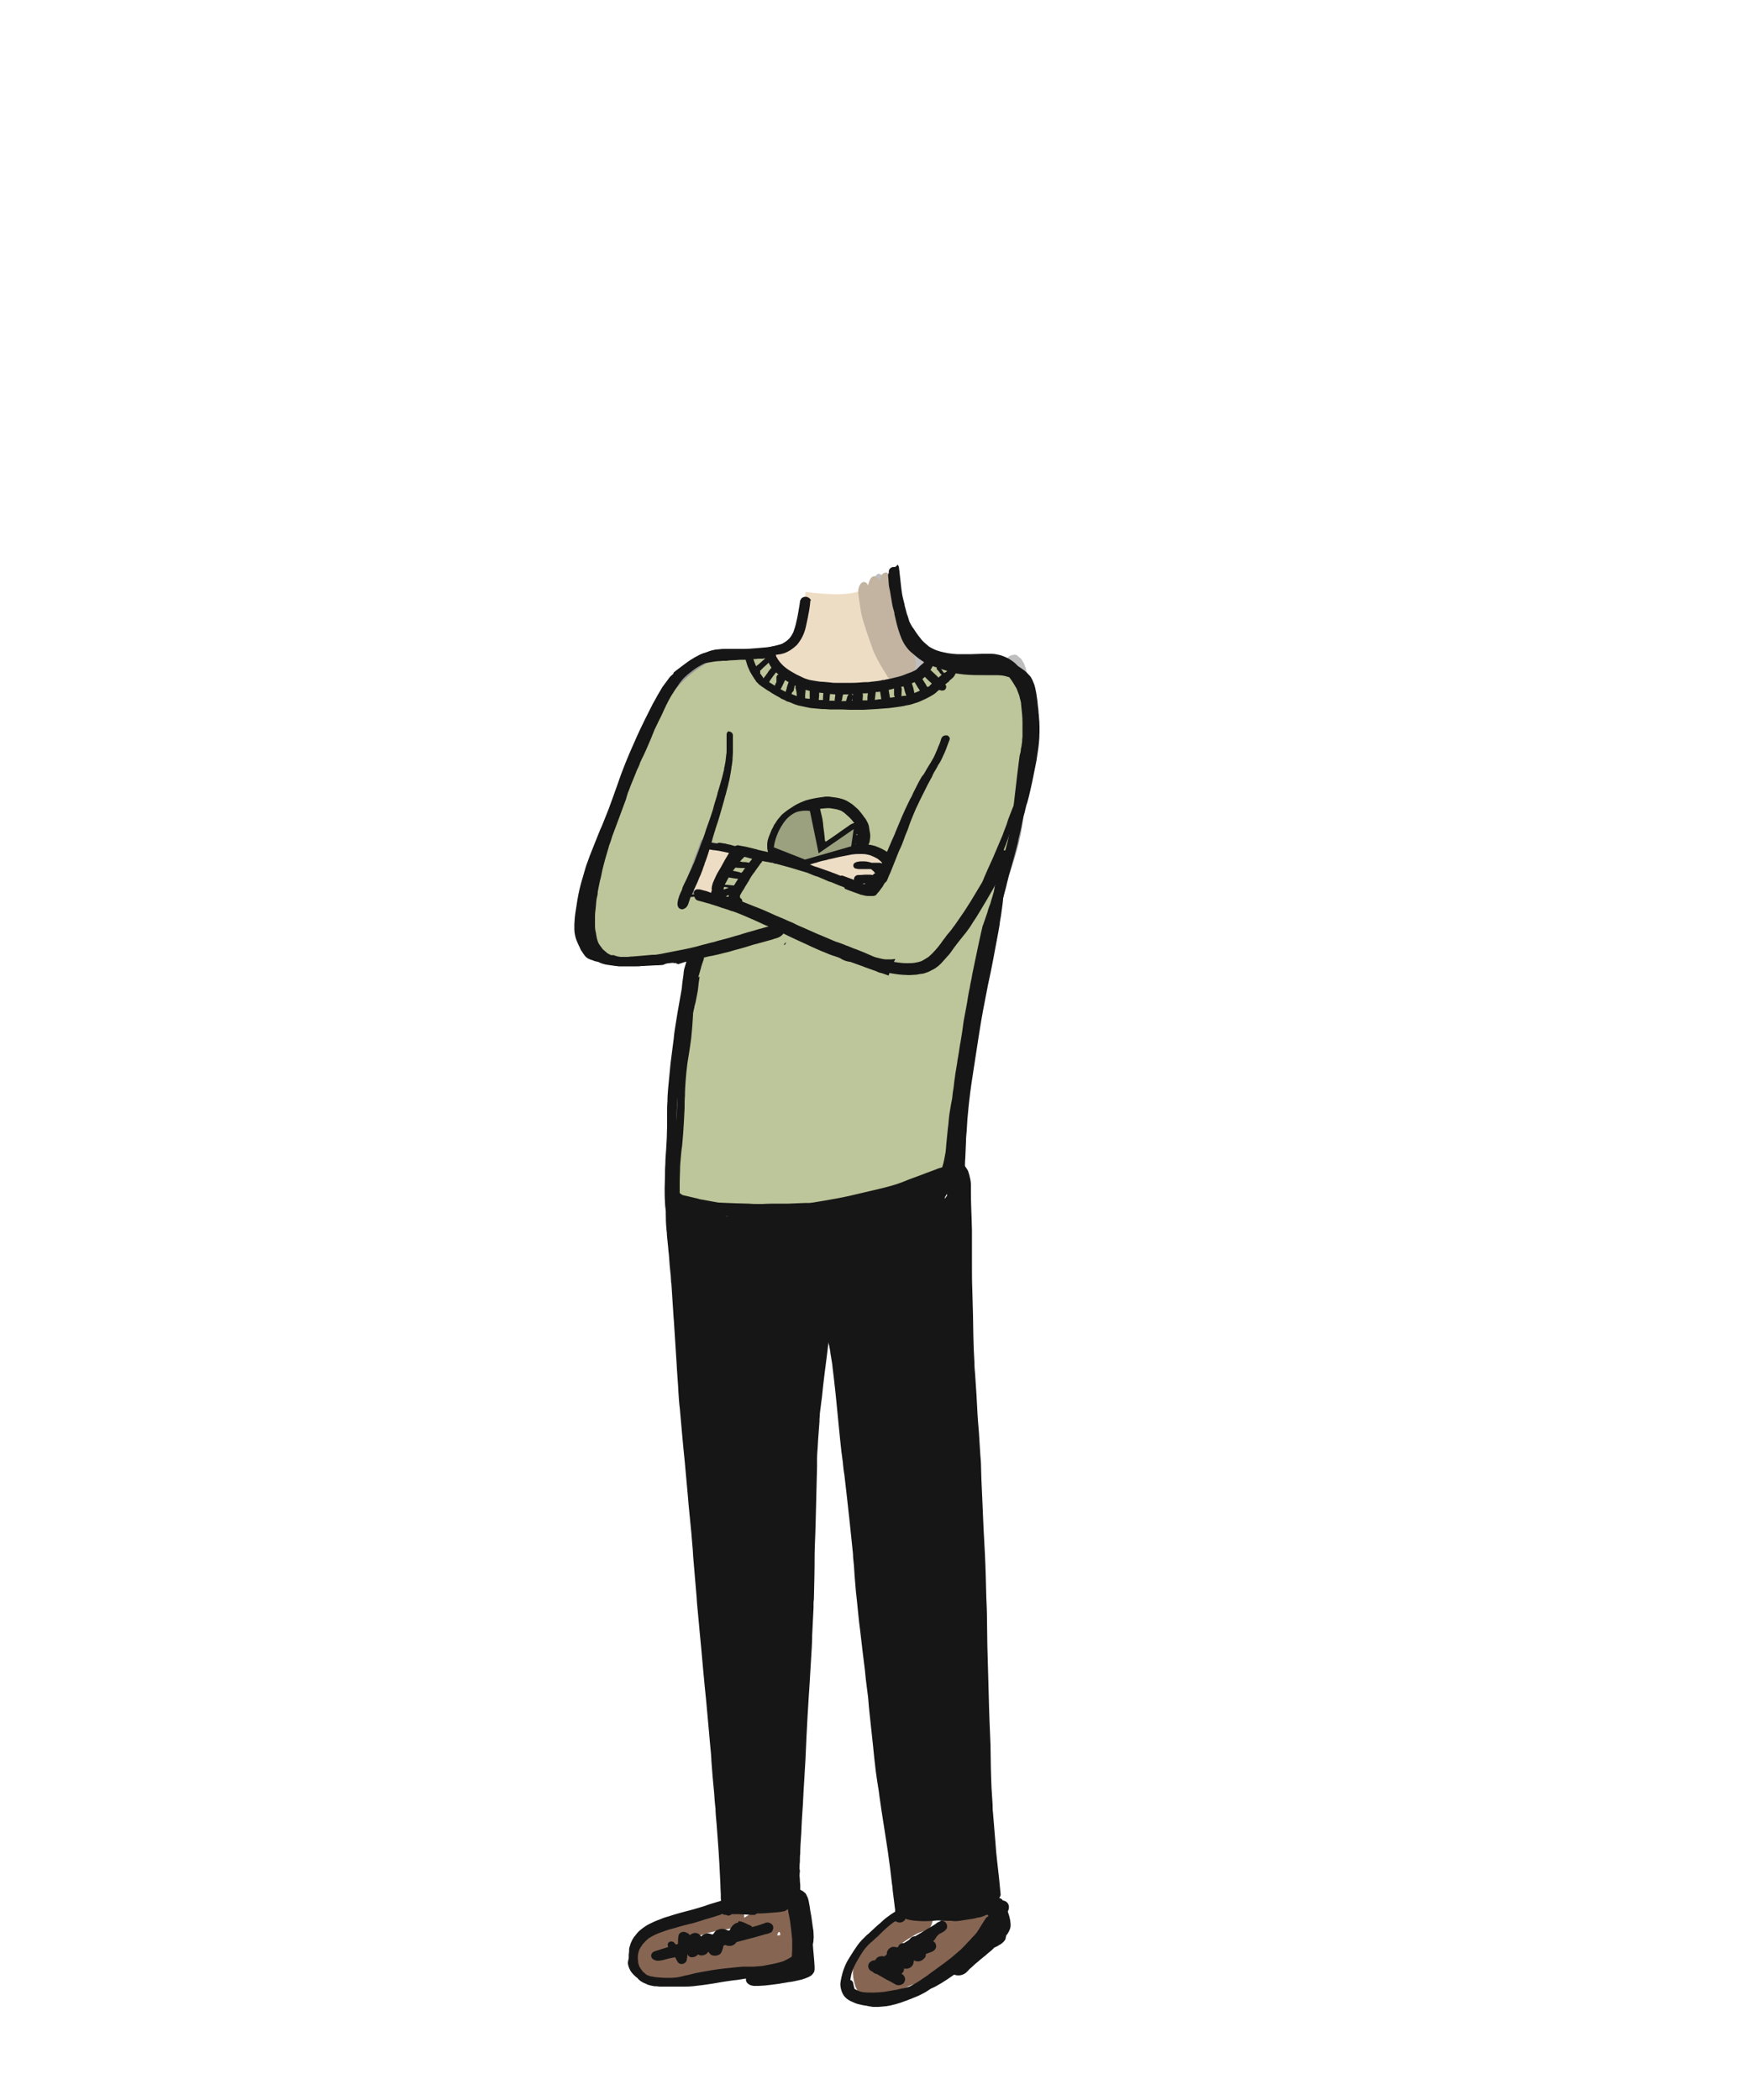 <?xml version="1.0" encoding="UTF-8"?>
<svg width="500px" height="600px" viewBox="0 0 500 600" version="1.1" xmlns="http://www.w3.org/2000/svg" xmlns:xlink="http://www.w3.org/1999/xlink">
    <!-- Generator: Sketch 63.1 (92452) - https://sketch.com -->
    <title>handsfolded</title>
    <desc>Created with Sketch.</desc>
    <g id="handsfolded" stroke="none" stroke-width="1" fill="none" fill-rule="evenodd">
        <g id="Group-2" transform="translate(164, 161)">
            <g id="handsfolded">
                <g id="Group">
                    <g>
                        <g id="Group-56">
                            <g id="Group-15" transform="translate(2.1, 2.53)">
                                <path d="M64.072,5.57 C70.824,6.477 75.733,6.477 78.8,5.57 C81.867,4.663 85.447,2.806 89.54,0 C90.359,7.81 91.459,13.341 92.84,16.594 C94.221,19.846 96.654,22.638 100.14,24.97 C95.273,30.703 86.64,33.437 74.24,33.17 C61.84,32.903 55.327,29.737 54.7,23.67 C58.231,22.131 60.511,20.437 61.54,18.588 C62.569,16.738 63.413,12.399 64.072,5.57 Z" id="Path-2" fill="#EEDDC5"></path>
                                <path d="M84.6,0.5 C84.2,0.8 84,1.1 83.8,1.5 C83.5,2.3 83.4,3.3 83.6,4.1 C83.9,5.4 84.1,6.7 84.5,7.9 C84.9,9.3 85.2,10.7 85.6,12 C85.8,12.5 85.9,13 86.1,13.6 C86.3,14.2 86.5,14.7 86.8,15.3 C87.2,16.3 87.7,17.3 88.2,18.3 C88.9,19.8 89.7,21.3 90.5,22.7 C90.8,23.3 91.1,23.9 91.5,24.5 C92,25.4 92.5,26.3 93.1,27.1 C93.4,27.5 93.7,27.8 94.1,28.2 C94.5,28.6 94.9,29.1 95.4,29.3 C95.6,29.4 96,29.5 96.3,29.5 L96.7,29.5 C97.2,29.4 97.6,29.2 97.9,28.8 C98.3,28.2 98.5,27.6 98.6,27 C98.7,26.2 98.7,25.4 98.6,24.7 C98.5,24 98.3,23.4 97.9,22.9 C97.8,22.7 97.7,22.6 97.5,22.4 L96.9,21.8 C96.6,21.5 96.3,21.2 96,21 C95.1,20.1 94.5,19.1 93.8,18 C93.1,16.9 92.4,15.7 91.7,14.6 C91.3,13.9 91,13.2 90.6,12.5 C90.3,12 90,11.4 89.6,10.9 C89.1,9.9 88.7,9 88.3,8 C87.8,7 87.5,5.9 87.2,4.8 C87,4 86.8,3.3 86.7,2.5 C86.6,1.9 86.1,0.5 85.2,0.5 C85,0.3 84.8,0.4 84.6,0.5" id="Fill-1" fill="#BEBEBE"></path>
                                <path d="M86.9,0.1 L86.8,0.1 C86.8,0.1 86.7,0.1 86.4,0.2 C86,0.4 85.7,0.9 85.6,1.2 C85.4,1.7 85.3,2.1 85.3,2.6 C85.1,2.3 85,1.9 84.7,1.7 C84.5,1.3 84.1,1.1 83.7,1.1 C83.2,1.1 82.9,1.4 82.7,1.7 C82.5,2 82.3,2.4 82.2,2.7 C82.1,3 82,3.4 81.9,3.7 C81.6,3 81,2.5 80.2,2.9 C79.8,3.2 79.6,3.5 79.4,4 C79,4.9 79.1,5.8 79.2,6.7 C79.4,8.1 79.6,9.5 79.8,10.8 C80,12 80.3,13.2 80.7,14.4 C81.1,15.8 81.6,17.3 82.1,18.7 C82.5,19.8 82.9,21 83.3,22.1 C83.6,23 84.1,23.8 84.5,24.7 C85,25.7 85.6,26.7 86.2,27.7 L87.7,30.1 C87.8,30.3 88,30.5 88.1,30.6 C88.4,30.9 88.7,31.2 89,31.6 C89.1,31.7 89.3,31.9 89.5,32 C89.8,32.2 90.3,32.5 90.7,32.4 C90.9,32.3 91.1,32.3 91.3,32.2 C91.8,31.9 92.1,31.4 92.3,30.9 C92.4,30.6 92.5,30.2 92.6,29.9 C92.6,29.7 92.7,29.6 92.7,29.4 C93,29.5 93.2,29.5 93.5,29.3 C93.6,29.3 93.6,29.3 93.7,29.2 C93.9,29.1 94.2,29.1 94.4,29 C94.8,28.8 95,28.3 95.2,28 C95.3,27.7 95.4,27.4 95.5,27 C95.7,25.9 95.5,24.9 95.1,23.8 C94.9,23.3 94.7,22.7 94.5,22.2 C94.1,21.1 93.5,20.1 93.1,19.1 C93,18.8 92.8,18.4 92.7,18.1 C92.6,17.5 92.4,16.9 92.3,16.4 C91.8,14.1 91.2,11.8 90.7,9.5 C90.2,7.2 89.7,5 89,2.7 C88.8,2 88.7,1.3 88.3,0.7 C87.7,0.5 87.4,0 87,0 C86.9,0 86.9,0 86.9,0.1" id="Fill-3" fill="#C2B4A1"></path>
                                <path d="M123.3,23.6 C122.8,23.7 122.4,23.8 122.1,24.1 C121.7,24.5 121.3,24.8 121,25.2 C120.9,25.4 120.7,25.5 120.6,25.7 C120.6,25.8 120.5,25.8 120.5,25.9 C120.3,26 120.2,26.1 120.1,26.3 C119.7,26.9 119.5,27.7 119.5,28.4 L119.5,28.9 C119.4,29.8 119.4,30.7 119.6,31.6 C119.6,31.7 119.6,31.9 119.7,32 C119.7,32.7 119.8,33.5 119.8,34.2 C119.8,35.4 119.9,36.6 119.9,37.9 C120,40 119.9,42.1 119.8,44.2 C119.6,46.2 119.3,48.1 118.9,50 C118.6,51.9 118.1,53.7 117.7,55.5 C117.2,57.3 116.6,59.2 115.9,61 C115.1,63 114.3,65 113.3,67 C111.6,70.1 109.9,73.2 108.2,76.4 C108.4,76.1 108.6,75.7 108.8,75.4 C108.2,76.5 107.6,77.5 107,78.5 C106.4,79.6 105.7,80.6 105,81.7 C103.7,83.8 102.2,85.7 100.9,87.8 C99.5,89.8 98.1,91.9 96.7,93.9 C95.3,95.9 93.9,97.8 92.5,99.7 C91.1,101.6 89.7,103.4 88.5,105.3 C88.2,105.8 87.9,106.4 87.6,106.9 C87.1,108 86.9,109.3 86.8,110.5 C86.8,111.4 86.9,112.6 87.3,113.5 C87.7,114.4 88,114.8 88.7,115.4 C89.1,115.8 89.8,115.9 90.3,116 C91.1,116.3 91.9,116.2 92.8,116 C93.8,115.7 94.8,115.5 95.7,114.9 L96.9,114 C97.3,113.7 97.7,113.4 98.1,113 C98.7,112.4 99.3,111.9 99.8,111.2 C103,107.5 105.9,103.5 108.6,99.4 C109.9,97.4 111,95.4 112.2,93.4 C113.6,90.9 115,88.3 116.2,85.7 C116.9,84.2 117.7,82.8 118.5,81.3 C119.8,78.9 121.1,76.5 122.3,74.1 C122.6,73.6 122.8,73.1 123,72.5 C123.2,72.1 123.4,71.6 123.6,71.2 C124.1,70 124.6,68.8 125,67.5 C126,64.6 126.8,61.7 127.5,58.8 C127.7,57.7 128,56.7 128.1,55.6 C128.2,55 128.3,54.3 128.4,53.7 C128.5,53.1 128.5,52.5 128.6,51.8 C128.9,48.8 129,45.7 129.1,42.7 C129.1,39.7 128.8,36.7 128.3,33.7 C128.1,32.4 127.8,31.2 127.6,30 C127.4,28.9 127.1,27.7 126.7,26.6 C126.5,26 126.1,25.4 125.8,24.9 C125.7,24.6 124.1,23.6 124.8,23.9 C124.5,23.7 124.1,23.5 123.7,23.5 L123.3,23.6" id="Fill-5" fill="#BEBEBE"></path>
                                <path d="M46.1,48.4 L46,48.3 C46,48.3 46,48.4 46.1,48.4 Z M44.9,44.6 C44.7,44.7 44.4,44.7 44.2,44.8 L44.1,44.7 C43.9,44.6 43.6,44.6 43.4,44.5 C42.8,44.6 42.4,44.8 42,45.3 C42,45.3 42,45.4 41.9,45.4 C41.5,46 41.2,46.8 41.1,47.5 C41,47.9 41,48.7 41,49.2 L41,50.3 C41,50.6 41,50.9 40.9,51.3 L40.6,53.7 C40.5,54.5 40.3,55.3 40.1,56.2 L39.8,57.7 C39.7,58.2 39.7,58.8 39.6,59.3 C39.5,59.7 39.5,60.1 39.5,60.6 C39,61.6 38.5,62.6 38.1,63.6 C37.8,64.3 37.7,65 37.7,65.7 C37.7,66.4 37.8,67.1 38.1,67.8 C38.1,67.9 38.2,68.1 38.3,68.2 C38.1,68.7 38,69.3 37.8,69.8 C37.6,70.6 37.3,71.4 37,72.1 C36.7,72.7 36.3,73.2 36,73.8 C35.6,74.4 35.3,75 35,75.7 C34.7,76.4 34.6,77.1 34.6,77.9 C34.6,78.6 34.7,79.4 35,80.1 C35.2,80.6 35.5,81.1 36,81.4 C36.2,81.5 36.4,81.5 36.6,81.6 C37.1,81.5 37.5,81.3 37.8,80.9 C38,80.7 38.1,80.4 38.3,80.1 C38.4,79.9 38.5,79.8 38.6,79.6 C38.9,79.1 43.9,80.1 44.2,79.6 C44.8,78.6 47.6,60.8 47.9,59.4 C48.1,58.2 48.3,57 48.4,55.9 C48.5,54.5 48.7,53.1 48.7,51.7 C48.7,50.2 48.6,48.7 48.3,47.3 C48.2,46.8 48.1,46.3 47.8,45.8 C47.6,45.4 47.3,44.9 46.8,44.7 C46.5,44.6 46.3,44.6 46.1,44.6 L45.7,44.6 C45.4,44.5 45.2,44.5 44.9,44.6 L44.9,44.6 Z" id="Fill-7" fill="#BEBEBE"></path>
                                <path d="M56.65,388.47 C56.65,388.57 56.65,388.57 56.75,388.67 C56.75,388.87 56.85,389.07 56.85,389.37 C56.55,389.37 56.25,389.47 55.95,389.47 C56.05,389.27 56.05,389.07 56.15,388.77 C56.25,388.57 56.45,388.47 56.65,388.47 M42.9,387.47 C42.9,387.57 42.794,387.57 42.794,387.67 C42.582,388.17 42.476,388.57 42.37,389.07 C40.673,389.47 38.87,389.87 37.173,390.17 C35.794,390.47 34.415,390.67 33.036,390.87 C31.658,391.07 30.279,391.37 28.9,391.47 C29.43,391.17 30.067,390.97 30.597,390.77 C31.233,390.47 31.87,390.27 32.506,389.97 C33.779,389.47 35.158,389.07 36.43,388.67 C38.445,388.17 40.673,387.77 42.9,387.47 M54.828,378.47 C54.501,378.47 54.174,378.571 53.846,378.772 C53.41,378.973 53.192,379.275 52.865,379.577 C52.319,380.08 52.101,380.985 51.883,381.69 C50.901,382.092 49.919,382.494 48.938,382.997 C48.065,383.4 47.301,383.903 46.538,384.406 C46.538,383.802 46.429,383.199 46.211,382.696 C46.102,382.494 45.883,382.193 45.774,381.991 C45.556,381.589 45.12,381.388 44.574,381.388 C42.611,381.69 40.538,381.891 38.575,382.293 C36.393,382.696 34.321,383.299 32.248,383.903 C29.739,384.708 27.23,385.613 24.831,386.519 C23.631,387.022 22.431,387.525 21.34,388.028 C20.795,388.33 20.249,388.531 19.704,388.833 C19.486,388.933 19.268,389.034 19.049,389.235 C18.286,389.638 17.631,390.241 17.195,390.845 C15.886,392.757 15.668,395.071 16.104,397.284 C16.322,398.29 16.759,399.397 17.522,400.202 C18.068,400.805 18.613,401.208 19.486,401.409 C20.577,401.812 21.667,402.013 22.867,402.113 C23.849,402.214 24.94,402.315 25.922,402.415 C28.212,402.616 30.503,402.214 32.794,402.013 C35.63,401.711 38.357,401.208 41.084,400.705 C43.047,400.302 45.011,400.001 46.974,399.397 C47.083,399.397 47.192,399.497 47.301,399.497 C48.501,399.9 49.701,400.202 50.901,400.403 C51.774,400.604 52.646,400.705 53.628,400.705 C54.61,400.805 55.592,400.805 56.573,400.705 C57.228,400.604 57.882,400.403 58.537,400.202 C58.864,400.101 59.191,399.9 59.518,399.598 C60.064,399.095 60.609,398.693 61.046,398.089 C61.373,397.586 61.591,397.083 61.918,396.68 C62.246,396.077 62.464,395.372 62.573,394.668 C62.573,394.467 62.682,394.366 62.682,394.165 C62.791,393.561 62.9,392.757 62.9,392.254 L62.9,391.65 C62.791,390.644 62.791,389.638 62.573,388.632 C62.464,388.129 62.355,387.626 62.136,387.122 C61.918,386.318 61.7,385.412 61.373,384.607 C61.264,384.406 61.155,384.104 61.046,383.903 C60.718,383.299 60.5,382.796 60.173,382.193 C59.955,381.79 59.628,381.388 59.409,380.985 C58.973,380.382 58.428,379.879 57.882,379.476 C57.555,379.174 57.228,379.074 56.791,378.872 C56.355,378.772 55.919,378.571 55.482,378.571 C55.155,378.47 55.046,378.47 54.828,378.47" id="Fill-9" fill="#866653"></path>
                                <path d="M113.7,377.7 C113,377.7 112.2,378 111.7,378.4 C111.2,378.7 110.7,379.1 110.3,379.5 C108.4,381 106.6,382.6 104.7,384.1 C102.8,385.7 100.8,387.1 98.7,388.6 C97.4,389.5 96.1,390.3 94.8,391.1 L91.5,392.3 C91.1,392.5 90.6,392.7 90.2,392.9 C91.2,392 92.2,391.2 93.3,390.5 C94.2,389.9 95.1,389.4 96,388.9 C96.9,388.5 97.9,388.2 98.9,387.9 C99.5,387.5 99.9,386.9 100.1,386.2 C100.6,384.9 100.7,383.4 100.5,382 C100.4,381.2 100.1,380.4 99.6,379.7 C99.4,379.5 99.1,379.3 98.9,379 C98.4,378.7 97.9,378.7 97.3,379 C95.7,379.5 94,380.1 92.5,380.9 C91,381.8 89.6,382.9 88.3,384 C87.1,385 85.9,386.1 84.7,387.1 C83.5,388.2 82.3,389.3 81.3,390.5 C80.9,390.9 80.6,391.3 80.2,391.8 C79.5,392.6 79.1,393.4 78.7,394.3 C78.6,394.5 78.5,394.8 78.4,395 C78.2,395.6 78,396.3 77.9,396.9 C77.7,397.7 77.7,398.7 77.6,399.5 C77.5,400.9 77.8,402.3 78.2,403.7 C78.6,405 79.6,406.4 80.9,406.9 C81.5,407.2 82.2,407.3 82.9,407.3 C83.4,407.3 83.9,407.2 84.4,407.2 C85.6,407 86.7,406.7 87.8,406.3 C88.7,406 89.6,405.7 90.5,405.3 C91.3,405 92,404.6 92.8,404.3 C93.2,404.1 93.6,403.9 94.1,403.7 C94.2,403.7 94.3,403.7 94.3,403.6 C95.8,403.2 97.3,402.8 98.8,402.2 C99.7,401.9 100.5,401.6 101.4,401.2 C102.6,400.7 103.8,400 105,399.3 C105.6,398.9 106.1,398.6 106.7,398.2 C107.3,397.8 107.9,397.3 108.6,396.9 C110.2,395.8 111.6,394.5 113,393.2 C113.6,392.6 114.2,392 114.7,391.4 C115.5,390.4 116.1,389.3 116.7,388.1 C117.3,386.8 117.5,385.4 117.5,384 C117.5,383.3 117.4,382.6 117.3,381.9 C117.2,380.8 116.7,379.9 116.2,379 C116,378.6 115.4,378.1 115.2,378 C114.6,377.9 113.8,377.7 113.7,377.7 L113.7,377.7 Z" id="Fill-11" fill="#866653"></path>
                                <path d="M26.2,171.7 C26.2,172.2 26.1,172.7 26.1,173.2 C26.1,172.7 26.2,172.2 26.2,171.7 M36.9,105.4 C36,106.5 35.8,108.1 35.8,109.4 L35.8,111 C35.2,111.1 34.7,111.4 34.3,112 C33.6,112.9 33.2,113.9 32.9,115 C32.6,116.1 32.2,117.3 32,118.4 C31.9,119 31.7,119.7 31.6,120.3 C31.4,121.5 31.1,122.7 30.9,123.9 C30.5,126 30.1,128.2 29.8,130.3 C29.1,135.6 28.5,140.9 28.1,146.3 C27.7,151.3 27.3,156.2 26.9,161.2 L26,173.2 C25.9,173.5 25.8,173.9 25.8,174.2 C25.6,175.4 25.6,176.5 25.8,177.7 C25.9,178.7 26.3,179.6 26.9,180.4 C26.9,180.4 26.9,180.5 27,180.5 C27.4,181.1 28,181.5 28.8,181.6 C29.6,181.5 30.2,181.2 30.6,180.5 C30.8,180.3 30.9,180.1 31,179.9 C31.2,180.9 31.7,181.9 32.2,182.7 L32.3,182.8 C32.7,183.5 33.4,183.9 34.2,184 C35.7,184 36.3,182.5 36.8,181.5 C37.2,180.7 37.4,179.7 37.6,178.8 C37.7,178.5 37.7,178.1 37.8,177.8 L38.1,176.3 C38.3,175.1 38.5,173.9 38.6,172.7 C38.9,170.3 39.1,168 39.3,165.6 C39.8,160.3 40.3,155 40.4,149.7 C40.4,147.3 40.5,144.8 40.5,142.4 C40.5,140.1 40.4,137.7 40.5,135.4 C40.5,132.9 40.5,130.5 40.6,128 C40.7,125.6 40.8,123.2 40.9,120.7 C41.1,116.9 41.2,113.2 41.3,109.4 C41.3,108.4 41.1,107.4 40.8,106.5 C40.5,105.7 39.8,104.5 38.6,104.5 C37.8,104.5 37.3,104.9 36.9,105.4" id="Fill-13" fill="#BEBEBE"></path>
                                <path d="M54.7,23.67 C41.949,19.933 30.882,25.274 21.5,39.696 C12.118,54.117 5.218,76.392 0.8,106.52 C2.814,109.249 5.954,110.833 10.22,111.27 C14.486,111.707 21.746,111.19 32,109.718 C27.033,151.46 25.083,173.906 26.15,177.054 C26.93,179.356 37.393,187.306 65.611,184 C72.522,183.19 86.085,178.78 106.3,170.77 C109.666,141.714 112.432,121.581 114.6,110.37 C117.853,93.543 124.345,83.216 125.811,69.845 C128.742,43.111 127.471,29.02 122,27.57 L101.34,24.97 C93.473,30.449 84.44,33.182 74.24,33.17 C64.04,33.158 57.527,29.991 54.7,23.67 Z" id="Path-3" stroke="#979797" fill="#BDC59A"></path>
                                <polygon id="Path-4" stroke="#979797" fill="#EEDDC5" points="29.55 90.72 34.6 76.97 44.8 79.27 38.072 92.92"></polygon>
                                <path d="M62.553,84.17 C68.974,81.283 73.77,79.649 76.94,79.27 C80.11,78.891 83.397,79.557 86.8,81.27 C86.702,82.991 86.402,84.441 85.9,85.62 C85.398,86.799 84.355,88.499 82.774,90.72 L62.553,84.17 Z" id="Path-5" fill="#EEDDC5"></path>
                            </g>
                            <g id="Group-55" fill="#161616">
                                <path d="M59.9,108.9 L60.3,108.9 C60.4,108.7 60.5,108.5 60.6,108.2 C60.3,108.4 60.1,108.7 59.9,108.9" id="Fill-16"></path>
                                <path d="M46.5,388.4 C46.1,388.5 45.7,388.8 45.4,389.1 C45,389.5 44.7,390 44.5,390.5 C44.3,390.5 44.2,390.6 44,390.6 C44,390.6 43.9,390.6 43.9,390.5 C43.8,390.4 43.7,390.4 43.6,390.4 C43.4,390.3 43.2,390.2 43,390.2 C42.8,390.2 42.6,390.1 42.3,390.1 C42.1,390.1 41.9,390.1 41.6,390.2 C41.4,390.3 41.2,390.3 41,390.4 C40.8,390.5 40.6,390.6 40.5,390.7 C40.3,390.9 40.1,391.1 39.9,391.4 C39.9,391.5 39.8,391.6 39.8,391.6 C39.7,391.6 39.5,391.7 39.4,391.7 C39,391.5 38.6,391.4 38.1,391.4 C37.4,391.4 36.7,391.8 36.3,392.3 C36.2,392.2 36.2,392.1 36.1,392 L35.8,391.7 C35.6,391.5 35.3,391.4 35,391.3 C34.5,391.2 34.1,391.3 33.7,391.5 C33.5,391.6 33.3,391.7 33.1,391.9 C32.9,391.7 32.7,391.4 32.4,391.3 C32.2,391.2 31.9,391.1 31.7,391 C31,390.8 30.1,391.2 29.9,391.9 C29.7,392.7 29.7,393.6 29.7,394.4 C29.5,394.5 29.3,394.5 29.1,394.6 C28.9,394.4 28.8,394.2 28.6,394 C28.3,393.7 27.7,393.6 27.3,393.8 C27.1,393.9 26.9,394.1 26.8,394.4 C26.7,394.7 26.8,394.9 26.9,395.2 L26.9,395.3 C25.6,395.7 24.3,396.1 23.1,396.5 C22.9,396.6 22.6,396.7 22.5,396.8 C22.3,397 22.2,397.2 22.1,397.4 C21.9,398 22.2,398.6 22.8,398.9 C23.6,399.4 24.6,399.2 25.5,399 C26,398.9 26.5,398.7 27,398.6 C27.6,398.5 28.3,398.3 28.9,398.2 C29,398.5 29.2,398.7 29.3,399 C29.6,399.5 29.8,400 30.4,400.1 C31.2,400.3 32,399.8 32.2,399.1 C32.3,398.7 32.3,398.2 32.4,397.7 L32.4,397.3 C32.5,397.5 32.6,397.6 32.7,397.8 C33,398.1 33.4,398.3 33.8,398.2 C34,398.2 34.2,398.2 34.4,398.1 C34.8,398 35.2,397.7 35.4,397.4 C35.7,397.6 36.1,397.7 36.5,397.7 C36.8,397.7 37.1,397.6 37.4,397.5 C37.6,397.4 37.7,397.3 37.9,397.2 C38,397.1 38.1,396.9 38.3,396.8 C38.3,396.7 38.4,396.7 38.4,396.6 C38.5,396.8 38.7,397.1 38.9,397.3 C39.1,397.5 39.4,397.7 39.7,397.7 C40.1,397.8 40.4,397.8 40.8,397.7 C41,397.7 41.2,397.6 41.4,397.5 C41.7,397.4 42,397.1 42.1,396.8 C42.4,396.2 42.6,395.6 42.7,394.9 C42.9,394.8 43.1,394.8 43.3,394.7 C43.5,394.8 43.6,394.9 43.8,394.9 C44.2,395 44.7,395 45.1,394.9 C45.7,394.7 46.1,394.4 46.4,393.9 C46.9,393.8 47.4,393.6 47.9,393.5 C50.2,392.9 52.5,392.3 54.8,391.6 C55.1,391.6 55.4,391.5 55.6,391.4 C55.8,391.3 55.9,391.3 56.1,391.2 C56.4,391.1 56.6,390.9 56.7,390.6 C56.9,390.2 57,389.8 56.9,389.4 C56.8,389 56.5,388.7 56.1,388.5 C55.6,388.2 54.9,388.2 54.4,388.5 C54.3,388.5 54.3,388.6 54.2,388.6 L54.1,388.6 C53.1,389 52,389.3 50.9,389.6 C50.8,389.4 50.6,389.2 50.3,389.1 C50.1,389 49.9,388.9 49.6,388.8 L49,388.5 C48.6,388.3 48.1,388.1 47.7,388 C47.5,388 47.2,387.9 47,387.9 C47,388.3 46.8,388.4 46.5,388.4" id="Fill-18"></path>
                                <path d="M104,388.2 C103.7,388.4 103.5,388.5 103.3,388.7 C102.5,389.2 101.8,389.7 101,390.1 C99.9,390.8 98.7,391.5 97.5,392.2 C97.2,392.2 96.8,392.3 96.6,392.4 C96.3,392.6 96,392.9 95.8,393.2 C95.3,393.5 94.8,393.9 94.2,394.2 L93.8,394.2 C93.5,394.3 93.2,394.4 93,394.6 C92.8,394.8 92.7,395 92.6,395.2 C92.5,395.3 92.4,395.3 92.3,395.4 C92.1,395.3 92,395.3 91.8,395.3 C91.3,395.2 90.8,395.2 90.4,395.5 C90,395.7 89.7,396.1 89.5,396.5 C89.4,396.8 89.3,397.1 89.4,397.4 C89.2,397.5 89.1,397.6 88.9,397.8 C88.8,397.9 88.7,397.9 88.6,398 C88.4,397.9 88.2,397.9 88.1,397.9 C87.8,397.9 87.6,397.9 87.3,398 C86.8,398.1 86.5,398.4 86.2,398.8 C86.1,398.9 86.1,399 86.1,399.1 C85.4,399 84.7,399.4 84.3,399.9 C83.8,400.7 84.1,401.8 85,402.2 C85.1,402.3 85.3,402.3 85.4,402.4 C85.4,402.5 85.5,402.5 85.6,402.6 C85.8,402.8 86.2,403 86.5,403 L88.6,404.2 C89.1,404.5 89.6,404.8 90.1,405 C90.7,405.3 91.3,405.7 91.9,406 C92.2,406.2 92.5,406.2 92.8,406.2 C93.3,406.2 93.8,406 94.1,405.7 C94.4,405.4 94.6,404.9 94.6,404.5 C94.6,404.1 94.4,403.6 94.1,403.3 C93.9,403.2 93.7,403 93.6,402.9 L94,402.5 C94.2,402.2 94.3,401.9 94.3,401.5 L94.3,401.4 C94.5,401.5 94.7,401.5 94.9,401.5 C95.3,401.5 95.6,401.4 96,401.2 C96.2,401.1 96.3,401 96.5,400.8 C96.6,400.7 96.7,400.6 96.8,400.4 C96.9,400.2 97,400 97,399.8 C97.1,399.5 97.1,399.4 97.1,399.1 C97.5,399.3 97.8,399.4 98.2,399.4 C98.6,399.4 99,399.3 99.4,399.1 C99.5,399 99.7,398.9 99.8,398.8 C99.9,398.7 100,398.5 100.2,398.4 C100.2,398.4 100.2,398.3 100.3,398.3 C100.4,398.1 100.5,397.9 100.5,397.7 C100.5,397.5 100.5,397.4 100.6,397.2 L100.7,397.2 C101.2,397 101.7,396.9 102.1,396.7 C102.7,396.5 103.2,396.1 103.4,395.5 C103.5,395.2 103.5,394.9 103.4,394.6 C103.3,394.2 103,393.8 102.6,393.6 C102.8,393.5 103,393.3 103.1,393.1 L103.7,392.2 L104.2,391.7 C104.4,391.5 104.7,391.4 104.9,391.3 C105.1,391.2 105.2,391.1 105.4,391 C105.8,390.8 106.2,390.5 106.4,390.1 C106.6,389.9 106.6,389.6 106.6,389.3 C106.6,388.9 106.4,388.5 106.1,388.2 C105.9,388 105.6,387.9 105.4,387.8 C105.3,387.8 105.1,387.7 104.9,387.7 C104.6,388 104.3,388.1 104,388.2" id="Fill-20"></path>
                                <g id="Group-24" transform="translate(15.34, 0)">
                                    <path d="M96.1,387.6 C96.7,387.5 97.4,387.4 98.1,387.3 C98.8,387.2 99.4,387.1 99.9,386.9 L100.1,386.9 C100.6,386.8 101.1,386.7 101.6,386.5 C102,386.3 102.4,386.2 102.7,386 C102.7,386 102.7,386.1 102.8,386.1 L102.9,386.2 L103.1,386.5 C102.8,386.6 102.5,386.8 102.3,387.1 C101.8,387.9 101.3,388.7 100.9,389.3 L100.6,389.8 C100.3,390.3 100,390.7 99.7,391.2 L99,392 L98.6,392.4 L97.7,393.4 L97.3,393.8 C96.6,394.6 95.9,395.3 95.2,396 C94.3,396.8 93.3,397.6 92.4,398.4 C91.1,399.4 89.8,400.4 88.5,401.3 L88.9,401 L88.1,401.6 C87.5,402 86.9,402.5 86.3,402.9 L85.8,403.3 C85.1,403.8 84.3,404.3 83.6,404.8 C82.6,405.5 81.6,406 80.7,406.5 C80.6,406.5 80.6,406.6 80.5,406.6 C79.7,406.8 78.9,407.1 78.1,407.2 C77.3,407.4 76.4,407.6 75.6,407.7 C74.9,407.8 74.1,408 73.3,408.1 C72.2,408.2 71.3,408.3 70.5,408.3 L69.5,408.3 C68.8,408.3 68.1,408.3 67.3,408.2 C66.8,408.1 66.3,408 65.9,407.8 C65.5,407.6 65.2,407.5 64.9,407.3 C64.9,407.3 64.8,407.3 64.8,407.2 C64.6,406.6 64.5,406 64.4,405.5 C64.3,405.1 64,404.8 63.6,404.7 C63.7,404.2 63.8,403.7 63.9,403.1 C64.1,402.3 64.4,401.6 64.6,401.1 C64.9,400.4 65.3,399.7 65.7,399 C66.4,397.8 67.1,396.6 68,395.5 C68.5,394.9 69.1,394.3 69.7,393.8 C69.9,393.7 70,393.5 70.2,393.4 L70.4,393.2 C70.7,392.9 71,392.6 71.4,392.3 L72.1,391.6 C73.3,390.4 74.6,389.2 76,388.2 C76.2,388.1 76.3,388 76.5,387.9 C76.8,388.1 77.3,388.3 77.7,388.3 C78.4,388.3 79.1,387.9 79.4,387.2 C79.5,387.2 79.5,387.2 79.6,387.3 C80.2,387.5 80.8,387.6 81.4,387.7 C82.3,387.8 83.3,387.9 84.3,387.9 L85.4,387.9 C86.3,387.9 87.3,387.8 88.4,387.7 L89,387.7 C90,387.8 91,387.8 92,387.8 L92.4,387.8 C93.4,388 94.6,387.9 96.1,387.6 L96.1,387.6 Z M37.2,385.7 L37.5,385.7 C38.7,385.7 39.9,385.6 41.1,385.5 C41.9,385.4 42.6,385.4 43.4,385.3 C43.6,385.3 43.8,385.2 44,385.2 C44.2,385.2 44.3,385.1 44.5,385.1 C44.7,385.1 45,385 45.1,384.9 C45.3,384.8 45.5,384.6 45.8,384.5 C45.8,384.8 45.9,385 45.9,385.3 L45.9,385.4 C46,385.7 46,385.9 46.1,386.3 C46.2,386.9 46.3,387.4 46.4,387.9 L46.7,390.3 C46.7,390.6 46.8,390.9 46.8,391.2 C46.9,391.8 46.9,392.5 47,393.2 L47,396.1 C47,396.7 46.9,397.3 46.9,398 C46.9,398 46.8,398 46.8,398.1 C46.2,398.5 45.4,398.9 44.6,399.3 C42.6,400 40.5,400.3 38.5,400.7 C37.8,400.8 37.1,400.8 36.1,400.9 L33.5,400.9 C32.5,400.9 31.6,401 30.8,401.1 C29.8,401.2 28.9,401.3 27.8,401.4 C25.1,401.7 22.8,402.1 20.7,402.5 C19.5,402.7 18.3,403 17.2,403.3 L16.6,403.4 C15.7,403.6 14.8,403.9 13.8,404 C13,404.1 12.1,404.1 11.2,404.1 C10.1,404.1 9,404 7.9,403.9 C7.4,403.8 7.1,403.7 6.7,403.7 L5.8,403.4 C5.5,403.3 5.3,403.2 5.1,403 C4.9,402.8 4.7,402.6 4.4,402.4 C3.9,401.8 3.6,401.3 3.3,400.8 C3.2,400.5 3.1,400.2 3,399.8 C3,399.3 2.9,398.9 2.9,398.5 C2.9,398.1 2.9,397.7 3,397.2 C3.1,396.7 3.2,396.3 3.4,395.9 C3.6,395.6 3.7,395.3 3.9,395.1 C4,394.9 4.1,394.8 4.2,394.6 C4.5,394.3 4.8,393.9 5.1,393.6 C5.4,393.3 5.7,393.1 6,392.8 C7.1,392.1 8.3,391.5 9.5,391.1 C10.6,390.7 11.7,390.3 12.9,390 L13,390 C14.2,389.6 15.4,389.3 16.5,389 C17,388.9 17.6,388.7 18.1,388.6 L18.2,388.6 C18.8,388.4 19.4,388.3 19.9,388.1 C20.7,387.9 21.5,387.6 22.1,387.4 C22.5,387.3 22.8,387.2 23.2,387.1 C24.3,386.8 25.4,386.4 26.4,386.1 L27,385.8 C27.3,386 27.6,386.1 27.9,386.1 L28.1,386.1 C28.3,386.2 28.5,386.3 28.7,386.3 L29,386.3 C29.3,386.2 29.5,386.1 29.7,385.9 L31.6,385.9 C32.2,385.9 32.8,386 33.3,386 L33.5,386 C34,386 34.6,386.1 35.1,386.1 L36.4,386.1 C36.8,385.7 37,385.7 37.2,385.7 L37.2,385.7 Z M64,39.2 L64.1,39 C64.1,38.9 64.2,38.7 64.2,38.6 L64.2,39.2 L64,39.2 Z M61.6,37.4 L63.2,37.4 C63,37.5 62.9,37.7 62.8,37.9 C62.7,38.3 62.5,38.8 62.4,39.3 L61,39.3 C61.2,39.1 61.2,39 61.3,38.7 L61.3,38.5 C61.4,38.1 61.4,37.7 61.6,37.4 L61.6,37.4 Z M64,37.3 L64.4,37.3 C64.4,37.4 64.3,37.5 64.3,37.7 C64.2,37.5 64.1,37.4 64,37.3 L64,37.3 Z M58.7,39.2 L57.6,39.2 C57.7,38.9 57.7,38.6 57.7,38.3 C57.7,38 57.8,37.6 57.8,37.3 L58,37.3 C58.4,37.3 58.8,37.4 59.3,37.4 L59.3,37.7 C59.2,38.2 59.2,38.7 59.1,39.3 C59,39.2 58.9,39.2 58.7,39.2 Z M67.1,39.1 C67.1,38.7 67.2,38.2 67.2,37.8 L67.2,37.7 C67.2,37.5 67.2,37.3 67.1,37.1 L67.9,37.1 C68.2,37.1 68.4,37.1 68.6,37 L68.6,37.3 C68.6,37.6 68.5,38 68.5,38.3 L68.5,39.1 L67,39.1 C67,39.2 67,39.1 67.1,39.1 L67.1,39.1 Z M54.7,36.9 C55,36.9 55.4,37 55.8,37 L55.9,37 C55.8,37.8 55.8,38.4 55.8,39 L54.6,39 L54.6,38.8 L54.6,38.6 C54.7,38.1 54.7,37.5 54.7,36.9 L54.7,36.9 Z M70.8,37.3 C70.8,37.1 70.8,36.9 70.9,36.7 L71.5,36.7 C71.7,36.7 71.9,36.6 72.1,36.6 L72.2,37.1 C72.3,37.5 72.3,38 72.4,38.4 L72.4,38.8 L71.9,38.8 C71.7,38.8 71.5,38.8 71.3,38.9 L71.2,38.9 C71,38.9 70.8,38.9 70.6,39 C70.7,38.4 70.7,37.9 70.8,37.3 Z M50.7,38.5 L50.7,37.8 L50.7,37.5 C50.7,37.2 50.8,36.9 50.8,36.6 L50.8,36.1 L52,36.4 L52,38.2 C52,38.3 52,38.5 52.1,38.6 C51.7,38.7 51.2,38.6 50.7,38.5 L50.7,38.5 Z M74.9,38.4 L74.9,38.2 C74.9,38 74.8,37.7 74.8,37.5 C74.7,37.1 74.7,36.8 74.6,36.4 L74.6,36.1 C74.9,36 75.2,36 75.5,35.9 L75.8,35.8 L76.1,35.7 L76.1,37.4 C76.1,37.7 76.2,37.9 76.3,38.2 L75.9,38.2 L75.5,38.3 L74.9,38.3 L74.9,38.4 Z M78.3,35.9 C78.3,35.7 78.3,35.5 78.1,35.3 C78.3,35.2 78.6,35.2 78.8,35.1 C79,35.7 79.1,36.2 79.2,36.6 L79.5,37.5 C79.5,37.6 79.6,37.7 79.6,37.8 L79,37.8 C78.7,37.8 78.5,37.9 78.2,37.9 C78.2,37.3 78.3,36.5 78.3,35.9 L78.3,35.9 Z M47.9,37.7 C47.6,37.6 47.2,37.5 46.9,37.3 L46.8,37.3 C46.9,37.1 46.9,36.9 47,36.8 C47,36.8 47.1,36.8 47.1,36.7 L47.4,36.4 L47.7,34.9 L47.7,34.8 L48,35 L48,35.1 C47.9,35.3 47.9,35.5 48,35.7 L48.1,36.1 C48.2,36.6 48.3,37 48.3,37.5 L48.3,37.9 C48.2,37.9 48,37.8 47.9,37.7 Z M81.3,34.6 L81.2,34.2 C81.5,34.1 81.7,34 82,33.9 L82.1,34.1 L83,35.6 C83.2,35.8 83.3,36.1 83.5,36.3 C83,36.6 82.4,36.8 81.9,37 C81.8,36.3 81.6,35.4 81.3,34.6 L81.3,34.6 Z M44.6,36.4 L44.2,36.2 C44,36.1 43.9,36 43.7,35.9 C43.7,35.8 43.8,35.7 43.8,35.7 C43.9,35.6 43.9,35.5 44,35.3 L44.1,35.2 L44.2,34.9 C44.5,34.4 44.7,33.8 45,33.3 C45.3,33.5 45.6,33.7 46,33.9 C46,33.9 45.9,34 45.9,34.1 C45.7,34.7 45.5,35.2 45.4,35.8 C45.3,36 45.2,36.4 45.1,36.7 C45,36.6 44.8,36.5 44.6,36.4 L44.6,36.4 Z M85.6,35.3 C85.5,35.1 85.3,34.8 85.2,34.6 C84.9,34.1 84.5,33.5 84.2,33 C84.5,32.8 84.7,32.5 84.9,32.4 C85.7,33.2 86.3,33.8 86.9,34.3 L86.8,34.4 L86.7,34.5 L86,35.2 C85.8,35.2 85.7,35.2 85.6,35.3 Z M40.9,34.2 L40.4,33.9 L40.6,33.6 L40.6,33.5 C40.7,33.4 40.8,33.2 40.9,33.1 C41.3,32.5 41.8,31.8 42.4,31.1 C42.6,31.3 42.8,31.5 43.1,31.7 C42.7,31.8 42.5,32.2 42.5,32.5 L42.5,33.9 C42.4,34.1 42.3,34.2 42.2,34.4 L42.2,34.6 L42,34.9 C41.6,34.6 41.2,34.4 40.9,34.2 L40.9,34.2 Z M89.5,30.1 L89.7,30.2 C90.3,30.4 90.8,30.5 91.3,30.7 C91.1,30.9 91,31 90.8,31.1 L90.7,31.1 C90.6,31.2 90.5,31.2 90.4,31.3 L89.5,30.1 Z M88.8,32.6 L88,31.8 L86.5,30.4 L86.6,30.3 C86.8,30 86.9,29.7 87.1,29.4 L87.1,29.3 C87.5,29.4 87.8,29.6 88.3,29.7 L88.3,30.1 C88.3,30.2 88.4,30.3 88.4,30.3 L88.6,30.5 L88.7,30.6 L88.8,30.7 L89.3,31.4 L89.5,31.6 L89.7,31.8 C89.4,32.1 89.1,32.3 88.8,32.6 L88.8,32.6 Z M38.7,32.6 C38.5,32.3 38.2,31.9 38,31.6 L37.8,31.4 C37.9,31.2 37.9,30.9 37.8,30.7 L38,30.5 L38.1,30.4 L38.2,30.3 L38.6,29.9 L38.8,29.7 C39.1,29.4 39.5,29.1 39.8,28.8 L40.2,28.4 L40.3,28.3 L40.3,28.4 C40.5,28.9 40.8,29.3 41.1,29.8 C41,29.9 40.9,29.9 40.8,30.1 C40.5,30.5 40.2,30.8 40,31.2 C39.6,31.8 39.2,32.3 38.7,32.9 C38.8,32.8 38.7,32.7 38.7,32.6 L38.7,32.6 Z M36.7,29.4 C36.4,28.7 36.1,27.9 35.9,27.3 L36.1,27.3 C36.5,27.3 36.8,27.3 37.2,27.2 L38.1,27.2 C38.4,27.2 38.8,27.2 39.1,27.1 L39.5,27.1 C39.3,27.1 39.2,27.2 39.1,27.3 C38.5,27.8 37.9,28.4 37.3,28.9 C37,29.1 36.8,29.2 36.7,29.4 L36.7,29.4 Z M40,27 L39.7,27 L40,27 Z M75,1.4 C74.8,1.6 74.6,1.9 74.6,2.3 L74.6,2.8 C74.4,3 74.4,3.2 74.4,3.4 C74.5,4.2 74.5,5.1 74.6,5.9 C74.6,6.3 74.7,6.7 74.8,7.2 L74.9,7.6 C75.1,8.7 75.3,9.9 75.5,11.2 C75.6,11.8 75.7,12.4 75.9,13 C76,13.3 76.1,13.7 76.2,14.1 L76.2,14.4 C76.5,15.6 76.8,17.2 77.3,18.8 C77.8,20.4 78.4,22.2 79.5,23.7 C79.8,24.1 80.1,24.5 80.4,24.8 C80.7,25.1 81,25.4 81.4,25.7 C82.1,26.3 82.9,27 83.8,27.6 L84.7,28.2 L84.4,28.5 C84.2,28.7 84,28.9 83.8,29 L83.7,29.1 L83,29.8 C82.9,29.9 82.8,29.9 82.8,30 C82.6,30.2 82.4,30.4 82.2,30.5 C81.9,30.7 81.5,30.8 81.2,31 C80.3,31.3 79.5,31.6 78.8,31.9 C78,32.2 77.2,32.4 76.3,32.6 C75.5,32.8 74.8,33 74,33.1 L73.6,33.2 C73.3,33.3 73.1,33.3 72.8,33.3 C72.7,33.3 72.6,33.3 72.5,33.4 L71.9,33.5 L71.2,33.6 C70.6,33.7 70,33.7 69.4,33.8 C69,33.9 68.5,33.9 68.1,33.9 L67.6,33.9 C66.4,34 65.3,34.1 64.1,34.1 L59.4,34.1 C59,34.1 58.5,34.1 58,34 L56.9,33.9 L55.8,33.8 C55.1,33.8 54.5,33.7 53.9,33.6 C53.2,33.5 52.6,33.4 52.1,33.3 C51.6,33.2 51.1,33 50.5,32.8 C49.8,32.5 49.1,32.1 48.4,31.8 L48.2,31.7 C47.3,31.2 46.4,30.7 45.7,30.2 C44.8,29.6 44.1,28.9 43.5,28.2 C43.1,27.7 42.8,27.2 42.5,26.7 C42.4,26.5 42.4,26.3 42.3,26.1 C42.8,26 43.2,26 43.7,25.9 C44,25.8 44.2,25.8 44.5,25.7 C44.9,25.6 45.3,25.4 45.7,25.2 C46.3,24.9 46.9,24.5 47.4,24.1 C47.8,23.8 48.2,23.4 48.5,23.1 C48.9,22.6 49.3,22 49.6,21.5 C50.1,20.6 50.6,19.5 50.9,18.1 C51.1,17.2 51.3,16.2 51.5,15.3 L51.6,14.7 C51.9,13.3 52.1,11.9 52.2,10.5 C52.6,10.8 52.3,10.3 52,10 C51.7,9.7 51.2,9.5 50.8,9.5 C50.4,9.5 49.9,9.7 49.6,10 L49.5,10.2 L49.4,10.4 C49.2,10.6 49.2,10.9 49.2,11.2 L48.9,13 C48.7,14.2 48.5,15.4 48.2,16.6 C48,17.7 47.6,18.8 47.3,19.7 C47,20.3 46.7,20.8 46.2,21.4 C45.9,21.7 45.5,22.1 45,22.4 C44.7,22.6 44.3,22.9 43.8,23.1 C42.3,23.6 40.6,23.9 39.1,24.1 L38.6,24.2 C38.3,24.2 38,24.3 37.6,24.3 C37.3,24.3 37.1,24.4 36.8,24.4 C36.5,24.4 36.3,24.5 36,24.5 L35.9,24.5 C35.5,24.5 35.1,24.6 34.7,24.6 C33.2,24.7 31.8,24.9 30.4,25.1 C28.6,25.3 26.5,25.5 24.4,25.6 L21.8,25.6 C21.6,25.7 21.3,25.8 21.1,25.9 C20.7,26.1 20.2,26.3 19.8,26.6 C19.5,26.8 19.1,26.9 18.8,27.1 C18.4,27.4 18,27.6 17.5,27.9 C17.4,28 17.3,28.1 17.1,28.2 L17.5,28.2 C17.7,28.2 17.9,28.1 18.1,28.1 C19,28 20.1,27.9 21.3,27.9 L25.1,27.9 C25.9,27.9 26.5,27.9 27.1,27.8 L27.9,27.8 C28.2,27.8 28.5,27.8 28.9,27.7 C29.4,27.7 30.1,27.6 30.8,27.6 C31.3,27.6 31.8,27.5 32.2,27.5 L33.7,27.5 C34,28.5 34.2,29.3 34.6,30.1 C35,31.2 35.7,32.1 36.3,33.1 L36.4,33.2 C36.6,33.6 36.8,33.9 37.1,34.1 C37.4,34.4 37.6,34.7 38,34.9 C38.2,35.1 38.4,35.2 38.7,35.4 C39.3,35.8 39.8,36.2 40.4,36.5 C41.4,37.2 42.5,37.8 43.6,38.4 L43.7,38.5 C43.8,38.6 44,38.7 44.1,38.7 L44.3,38.8 L44.8,39 L45.3,39.3 C45.5,39.4 45.7,39.5 45.9,39.5 C46,39.5 46.1,39.6 46.2,39.6 L46.7,39.8 L47.4,40.1 C48.1,40.4 48.8,40.6 49.4,40.7 C50.3,40.9 51.2,41.1 52.3,41.3 C53.3,41.4 54.4,41.5 55.6,41.6 L56.4,41.6 C56.8,41.6 57.2,41.7 57.7,41.7 L59.9,41.7 C60.9,41.7 62,41.7 63.3,41.8 L67.4,41.8 C69.8,41.7 72.3,41.5 74.8,41.3 C75.5,41.2 76.2,41.1 77,41 C77.7,40.9 78.4,40.8 79,40.7 L79.3,40.6 C79.9,40.5 80.6,40.4 81.2,40.2 C81.6,40.1 82,39.9 82.4,39.8 L82.5,39.8 C82.7,39.7 83,39.6 83.3,39.5 L84.2,39.1 C84.9,38.8 85.7,38.4 86.4,38 L86.6,37.9 C87.3,37.5 87.9,37.1 88.3,36.7 C88.5,36.5 88.7,36.3 89,36.1 C89.1,36.2 89.2,36.2 89.3,36.2 C89.5,36.3 89.7,36.3 89.9,36.3 C90.2,36.3 90.5,36.2 90.7,36 C90.9,35.8 91,35.5 91,35.2 L91,35 C90.9,34.8 90.9,34.7 90.7,34.6 C90.9,34.4 91.2,34.2 91.4,34 L91.5,33.9 C91.6,33.9 91.6,33.9 91.7,33.8 C91.8,33.7 91.9,33.6 91.9,33.5 L92,33.4 L92.5,33 L92.6,32.9 C92.8,32.7 93,32.6 93.1,32.4 C93.3,32.2 93.4,32 93.5,31.8 C93.6,31.7 93.6,31.5 93.7,31.4 C94.4,31.5 95.2,31.6 96,31.7 C98,31.9 100,31.9 101.9,31.9 L104.4,31.9 C105.2,31.9 106.1,31.9 107,32 C107.7,32.1 108.4,32.3 109,32.5 C109,32.5 109.1,32.5 109.1,32.6 C109.8,33.5 110.4,34.5 111.1,35.7 C111.4,36.5 111.7,37.2 111.9,37.8 C112,38.3 112.1,38.7 112.2,39 C112.3,39.3 112.3,39.6 112.4,39.9 L112.4,40.2 C112.6,42.1 112.8,43.8 112.8,45.4 L112.8,49.5 C112.8,49.8 112.7,50.1 112.7,50.4 L112.7,50.9 L112.6,51.6 L112.5,52.3 C112.4,52.7 112.3,53.1 112.3,53.5 L112.3,53.6 C112.3,53.8 112.2,53.9 112.2,54.1 C112.1,54.3 112.1,54.6 112,54.8 C111.9,55.3 111.9,55.8 111.8,56.3 C111.7,57.4 111.5,58.4 111.4,59.5 C111.3,60.6 111.1,61.8 111,62.9 C110.9,64 110.7,65.2 110.6,66.3 C110.5,67.5 110.3,68.6 110.2,69.8 C109.9,72.1 109.5,74.4 109.1,76.7 C109,77.3 108.9,77.8 108.8,78.4 C108.7,78.8 108.6,79.3 108.5,79.7 L107.6,83 C107,85.2 106.3,87.4 105.7,89.7 C105.1,92 104.5,94.3 103.8,96.5 C103.7,97 103.5,97.5 103.3,98 C103.1,98.5 102.9,99.1 102.8,99.6 C102.4,100.8 102,101.9 101.6,103.1 C101.5,103.3 101.5,103.4 101.4,103.6 C100.7,106.5 100.1,109.5 99.4,112.8 C99.1,114.4 98.7,116 98.4,117.6 L98.4,117.7 L98.2,118.8 C98,119.7 97.8,120.6 97.7,121.4 L97.6,121.8 C97.5,122.4 97.4,122.9 97.3,123.4 C97.2,123.8 97.2,124.2 97.1,124.6 L97,125.3 C96.7,127.1 96.3,128.9 96,130.7 L95.9,131.4 C95.7,133.1 95.4,134.9 95.1,136.7 L95,137.2 C94.9,138 94.7,138.9 94.6,139.8 C94.5,140.6 94.3,141.3 94.2,142.1 L94.2,142.2 L94.1,142.9 C93.8,144.6 93.5,146.5 93.3,148.1 L93.2,149 C93.2,149.3 93.1,149.6 93.1,149.9 C92.9,150.9 92.8,151.9 92.7,152.9 L92.4,154.4 C92.3,155.2 92.1,156 92,156.8 C91.8,158 91.7,159.3 91.6,160.5 L91.5,161.2 C91.4,161.9 91.4,162.5 91.3,163.2 C91.2,163.9 91.2,164.5 91.1,165.2 C91.1,165.5 91,165.9 91,166.2 L91,166.4 C90.9,167.2 90.9,168 90.7,168.9 C90.4,170.5 90.1,172.2 89.4,173.8 C89.1,174.5 88.7,175.2 88.2,175.9 L88,175.9 C87.7,176 87.4,176.2 87.3,176.4 C87.2,176.6 87.1,176.8 87.2,177.1 C87.1,177.2 87,177.3 86.9,177.5 L86.8,177.6 L86.7,177.7 L86.3,178.1 L85.4,178.9 C84.5,179.7 83.5,180.5 82.7,181.1 C82.4,181.3 82.1,181.5 81.7,181.7 C81.5,181.9 81.2,182 80.9,182.1 C80.8,182.2 80.6,182.2 80.5,182.3 C79.8,182.7 79,183.1 78.3,183.4 C77.6,183.7 76.8,184.1 75.8,184.5 C75.3,184.7 74.7,184.9 74.2,185.1 L74.1,185.1 L73.9,185.2 C72.3,185.8 70.9,186.2 69.7,186.6 C69.2,186.8 68.6,186.9 68.1,187 L67.8,187.1 C67,187.3 66.1,187.5 65.2,187.7 C62.4,188.4 59.6,188.7 56.8,189.1 L56.4,189.2 L56.1,189.2 C55,189.3 53.9,189.5 52.7,189.6 L50.5,189.8 C50,189.8 49.6,189.9 49.1,189.9 L44.2,189.9 C43.1,189.9 41.9,189.8 40.6,189.6 L40.1,189.5 L39.6,189.4 C39.3,189.4 39.1,189.3 38.8,189.2 C38.7,189.2 38.6,189.2 38.5,189.1 C37.9,189 37.2,188.8 36.6,188.7 L36.1,188.6 C34.6,188.3 33.1,187.9 31.6,187.5 L31.3,187.4 C29.9,187 28.5,186.6 27.2,186.2 C25.9,185.8 24.6,185.2 22.9,184.6 C21.6,184 20.3,183.5 19.1,182.7 C18.1,182.1 17,181.3 15.7,180.5 C15.2,180.1 14.7,179.8 14.3,179.4 C14,179.2 13.8,179 13.5,178.8 C13.4,178.8 13.4,178.7 13.3,178.7 C13.3,178.6 13.3,178.4 13.4,178.3 C13.5,177.9 13.5,177.5 13.6,177.1 C13.6,176.9 13.5,176.6 13.3,176.4 C13.2,176.3 13,176.2 12.8,176.1 L12.8,177.5 C12.8,178.4 12.5,179.3 12.1,180.1 C12.1,180.5 12,180.9 12,181.3 C12,181.6 11.9,181.8 11.9,182.1 C11.8,182.7 11.8,183.4 11.7,184 C11.5,184.6 11.2,185.2 10.9,185.7 L10.9,186.7 C10.9,188.2 11,189.7 11.2,191.4 L11.2,191.8 C11.3,192.5 11.3,193.2 11.4,193.8 C11.5,194.5 11.5,195.1 11.6,195.8 L11.6,196 C11.8,197.5 11.9,199.1 12,200.6 L12.3,203.5 L12.4,205.2 C12.4,205.4 12.4,205.6 12.5,205.8 L12.5,206 C12.5,206.5 12.6,207 12.6,207.5 L13.1,215.2 L13.1,215.3 L13.2,216.4 C13.5,220.6 13.7,224.8 14,229 C14.1,231.2 14.3,233.1 14.4,235 C14.4,235.6 14.5,236.3 14.5,236.9 C14.6,238.4 14.7,240 14.9,241.5 C15.4,247 15.8,251.9 16.3,256.6 C16.5,258.4 16.6,260.3 16.8,262.1 C16.9,262.8 16.9,263.6 17,264.3 C17.1,265.7 17.3,267.3 17.4,268.9 L17.8,273 L18.2,277.1 C18.3,278.8 18.5,280.4 18.6,281.9 L18.7,283.6 C19,287.5 19.4,291.6 19.7,295.4 L19.7,295.5 L19.8,297 C20,299.5 20.3,302 20.5,304.5 L20.5,304.6 C20.7,306.3 20.8,308.1 21,309.8 C21.4,314.2 21.8,319 22.4,324.7 C22.8,329.4 23.2,333.1 23.5,336.9 C23.6,338 23.7,339.1 23.8,340.1 L23.9,341.6 L23.9,341.9 C24.1,345 24.4,348.2 24.7,351.3 C24.8,352.8 24.9,354.3 25.1,355.8 L25.1,356.4 L25.2,357.9 C25.3,358.6 25.3,359.4 25.4,360.1 C25.5,361.4 25.6,362.8 25.7,364.1 C25.9,367 26.1,369.4 26.2,371.6 L26.5,377.6 L26.5,378.2 C26.5,378.9 26.6,379.5 26.6,380.2 L26.6,380.9 C26.6,381.3 26.6,381.7 26.7,382.1 C26.6,382.1 26.4,382.1 26.3,382.2 L23.3,383.1 L22.2,383.5 L21.9,383.6 L18.9,384.5 C16.2,385.2 13.9,385.8 11.8,386.5 C11,386.7 10.1,387 9.2,387.4 C8.3,387.7 7.4,388.1 6.4,388.6 C6,388.8 5.6,389 5.3,389.2 C4.8,389.5 4.3,389.9 3.9,390.2 C3.2,390.7 2.6,391.4 2.1,392.1 C1.9,392.3 1.7,392.5 1.6,392.8 C1.4,393 1.3,393.3 1.2,393.5 C0.9,394 0.7,394.7 0.5,395.4 C0.4,395.7 0.4,396 0.4,396.3 L0.4,396.6 C0.4,396.9 0.3,397.2 0.3,397.4 L0.3,398.4 C0.2,398.8 0.2,399.1 0.1,399.4 C3.05935832e-14,399.9 0.1,400.3 0.2,400.7 C0.3,401.1 0.5,401.5 0.7,401.9 C0.7,402 0.8,402.1 0.8,402.1 C1,402.4 1.2,402.7 1.5,403 L1.6,403.1 C1.7,403.2 1.7,403.3 1.8,403.3 C2.1,403.6 2.4,403.9 2.7,404.1 C2.8,404.2 2.9,404.2 2.9,404.3 C3.3,404.8 3.9,405.2 4.5,405.5 C4.9,405.7 5.3,405.8 5.6,406 L5.9,406.1 C6.5,406.3 7.1,406.4 7.7,406.5 L8.2,406.5 C8.5,406.5 8.8,406.6 9.1,406.6 L16.1,406.6 C16.9,406.6 17.7,406.6 18.6,406.5 C20.6,406.3 22.7,406 24.6,405.7 C25.2,405.6 25.8,405.5 26.3,405.4 L27.5,405.2 C28.4,405.1 29.3,404.9 30.3,404.8 C30.6,404.8 30.9,404.7 31.2,404.7 L31.3,404.7 C32.1,404.6 32.9,404.4 33.8,404.3 C33.7,404.8 33.9,405.4 34.3,405.7 C34.5,405.9 34.7,406 34.9,406.1 C35.2,406.3 35.6,406.3 36,406.4 L37.4,406.4 C37.9,406.4 38.5,406.3 39.1,406.3 C40.2,406.2 41.7,406 43.2,405.8 C43.6,405.7 43.9,405.7 44.3,405.6 C44.5,405.6 44.8,405.5 45,405.5 C45.4,405.4 45.7,405.4 46.1,405.3 L46.2,405.3 C46.4,405.3 46.7,405.2 46.9,405.2 C47.4,405.1 48,405 48.8,404.8 C49.4,404.7 50.1,404.5 50.6,404.3 C51.4,404 52.2,403.7 52.7,403.2 C52.9,402.9 53.2,402.6 53.3,402.3 C53.4,402 53.4,401.7 53.4,401.5 L53.4,401 L53.4,400.9 C53.4,400.4 53.3,399.8 53.3,399.3 C53.2,398.2 53.1,397.1 53,395.9 C53,395.5 52.9,395 52.9,394.6 C53,394.1 53.1,393.6 53.1,393 C53.2,392.5 53.1,392 53.1,391.5 L53.1,391.4 C53.1,390.8 53,390.2 52.9,389.7 C52.8,388.7 52.6,387.7 52.5,386.8 L52.5,386.7 C52.4,386.2 52.3,385.6 52.2,385.1 C52.1,384.2 51.9,383.1 51.7,382.1 C51.6,381.6 51.4,381 51.1,380.5 C51,380.2 50.8,379.9 50.5,379.7 C50.2,379.4 49.9,379.2 49.6,379.1 C49.5,379 49.4,379 49.3,378.9 L49.3,377.5 C49.3,377.2 49.2,376.8 49.2,376.5 L49.2,376.1 C49.2,375.7 49.1,375.3 49.1,374.8 C49.1,374.4 49.2,374 49.2,373.6 L49.2,373.4 C49.2,373.3 49.2,373.2 49.1,373.1 C49.1,372.4 49.1,371.6 49.2,370.9 L49.2,370.5 C49.2,369.9 49.2,369.2 49.3,368.6 C49.3,367.1 49.4,365.6 49.5,364.2 L49.5,364.1 L49.6,362.8 C49.7,359.8 49.9,356.8 50.1,353.9 L50.1,353.7 L50.2,351.8 L50.2,351.6 C50.4,348.5 50.6,345 50.8,341.6 C51,336.7 51.2,332.7 51.4,329.2 C51.6,325.9 51.8,322.5 52,319.7 L52.1,318 C52.3,315.2 52.4,312.3 52.6,309.6 L52.6,309.5 L52.7,307.3 L52.7,306.4 C52.8,305.2 52.8,303.7 52.9,302.3 C53,301 53,299.7 53.1,298.3 L53.1,297.5 C53.1,297 53.1,296.5 53.2,296 C53.3,291.7 53.4,288 53.4,284.5 C53.4,282.1 53.5,279.7 53.6,277.3 C53.6,276.2 53.7,275.2 53.7,274.1 C53.8,270.4 53.9,266.4 54,262.1 C54,260.8 54.1,259.5 54.1,258.1 L54.1,257.4 L54.1,256.1 C54.1,254.8 54.2,253.5 54.3,252.3 L54.3,252.2 C54.3,251.6 54.4,251.1 54.4,250.5 C54.5,249.1 54.6,247.7 54.7,246.4 C54.7,246 54.8,245.5 54.8,245.1 L54.8,244.5 C54.8,244.1 54.9,243.6 54.9,243.2 L54.9,242.9 L55.3,239.7 L55.5,238.2 C55.7,236 56,233.5 56.3,231.1 C56.7,228.2 57,225.5 57.3,223.1 L57.3,222.5 L57.4,222.9 C57.5,223.1 57.5,223.3 57.6,223.6 C57.7,224.2 57.8,224.7 57.9,225.3 L57.9,225.5 L58.1,226.7 L58.3,227.9 C58.4,228.3 58.4,228.8 58.5,229.2 L58.5,229.4 C58.6,230.5 58.8,231.6 58.9,232.7 C59,233.3 59,233.9 59.1,234.5 C59.2,235.6 59.4,236.9 59.5,238.2 L60.1,244.3 L60.7,250.4 C60.9,252.6 61.2,254.9 61.5,257 L61.5,257.2 C61.6,258.2 61.7,259.3 61.9,260.3 C62.4,264.3 62.8,268.4 63.3,272.7 C63.6,275.6 63.9,278.5 64.2,281.3 L64.2,281.4 C64.3,282.2 64.4,283 64.4,283.9 C64.6,285.5 64.7,287 64.8,288.7 L64.8,288.8 C64.9,290.4 65.1,292.1 65.2,293.7 L65.5,296.4 C65.8,299.1 66,301.9 66.4,304.7 L67.1,310.7 L67.8,316.4 L68,318.5 L68.5,322.5 C68.7,323.8 68.8,325.2 68.9,326.5 C69,327.2 69,327.8 69.1,328.5 C69.4,331.6 69.8,334.7 70.1,337.8 L70.3,339.8 C70.4,341.1 70.6,342.4 70.7,343.5 C70.8,344.1 70.8,344.6 70.9,345.2 L71.1,346.6 L71.3,348 C71.4,348.4 71.4,348.8 71.5,349.2 L71.5,349.4 L71.6,349.8 L71.9,351.9 L71.9,352 L72.5,356.2 C72.8,358.3 73.2,360.5 73.5,362.6 L74.1,366.5 L74.3,367.8 C74.8,371.3 75.2,374.4 75.5,377.2 C75.6,377.8 75.7,378.4 75.7,379 L76,381.4 L76.3,383.8 L76.3,383.9 C76.3,384.1 76.4,384.3 76.4,384.5 L76.4,385.2 C75.7,385.6 75,386.1 74.2,386.7 C73.5,387.2 72.8,387.8 72,388.6 L71.6,388.9 C70.7,389.7 69.9,390.5 69,391.3 C68.8,391.5 68.6,391.7 68.4,391.8 L66.9,393.3 C66,394.2 65.3,395.3 64.5,396.5 C63.9,397.5 63.2,398.5 62.6,399.6 C62.1,400.6 61.6,401.8 61.3,403 C61.1,403.7 61,404.3 60.9,404.8 C60.8,405.3 60.7,405.9 60.8,406.5 C60.9,407.4 61.2,408.3 61.7,409.1 C62.1,409.7 62.8,410.3 63.6,410.7 C63.9,410.8 64.2,411 64.5,411.1 L64.7,411.2 C65.2,411.4 65.7,411.6 66.3,411.7 C67,411.9 67.7,412 68.4,412.1 L68.8,412.2 C69.2,412.3 69.6,412.3 70.1,412.4 L71.7,412.4 C72.5,412.3 73.2,412.3 73.9,412.2 C74.5,412.1 75.2,412 75.8,411.8 C76.4,411.7 77,411.5 77.6,411.3 L77.7,411.3 C78.9,410.9 80.1,410.4 81.2,410 L81.4,409.9 C82,409.7 82.6,409.4 83.1,409.2 C83.6,409 84.1,408.7 84.5,408.5 L84.7,408.4 C85.3,408.1 85.8,407.7 86.6,407.2 C87.8,406.7 88.8,406.1 89.8,405.5 C90.8,404.9 91.8,404.2 93.1,403.3 L93.3,403.2 C93.6,403.3 94,403.4 94.5,403.4 L94.6,403.4 C95.3,403.4 96.1,403.1 96.7,402.6 L97.3,402 C97.5,401.8 97.7,401.5 97.9,401.4 C98.2,401.1 98.6,400.8 98.9,400.5 L99,400.4 L99.2,400.2 C99.6,399.9 99.9,399.6 100.3,399.3 L100.5,399.1 C100.9,398.8 101.2,398.5 101.6,398.2 C101.7,398.1 101.8,398 102,397.9 C102.3,397.6 102.6,397.4 102.9,397.1 C103.3,396.8 103.6,396.5 104,396.2 L104.1,396.1 L104.4,395.8 L104.7,395.5 L105.9,394.9 L106,394.8 C106.1,394.7 106.3,394.6 106.4,394.6 C106.7,394.4 107,394.2 107.3,393.9 C107.5,393.7 107.7,393.4 107.8,393.3 C107.9,393.1 108,392.9 108,392.8 L108,392.6 C108.1,392.4 108.1,392.2 108.2,391.9 C108.4,391.7 108.5,391.6 108.6,391.4 C108.8,391.1 109,390.7 109.2,390.2 C109.3,390 109.3,389.7 109.4,389.4 L109.4,389.2 L109.4,388.7 C109.4,388.4 109.3,388.1 109.3,387.8 L109.3,387.7 C109.2,387.3 109.1,386.8 109,386.4 C108.9,386 108.7,385.6 108.6,385.1 C108.7,385 108.7,384.8 108.8,384.7 C109.1,383.8 108.9,382.7 107.9,382.2 C107.7,382.1 107.4,382 107.2,382 C107.2,382 107.2,381.9 107.1,381.9 C107,381.7 106.8,381.5 106.5,381.4 C106.3,381.3 106,381.2 105.7,381.2 L105.3,381.2 L105.3,381 C105.2,380.4 105.1,379.8 105,379.1 C105,378.8 104.9,378.5 104.9,378.3 C104.8,377.8 104.8,377.3 104.7,376.8 C104.6,376.2 104.5,375.5 104.3,374.5 C104.1,373 104,371.4 103.9,369.9 C103.9,369.5 103.9,369 103.8,368.6 C103.7,367.3 103.7,366.1 103.6,364.8 C103.5,363.8 103.5,362.8 103.4,361.8 C103.2,357.6 102.9,352.9 102.6,347.5 C102.5,346.2 102.5,344.8 102.4,343.5 L102.4,342.5 L102.3,340.4 C102.2,338.8 102.1,337.3 102,335.7 L102,334.9 L101.9,333.6 C101.8,332 101.7,330.5 101.6,328.9 L101.6,328.7 C101.4,326.3 101.3,323.7 101.1,321.3 L101,319.9 C100.8,316 100.5,311.5 100.3,307.2 C100.1,302.7 99.9,297.9 99.6,292.4 C99.4,288.6 99.2,284.8 98.9,281.1 L98.7,278.7 L98.6,276.5 L98.6,276.1 L98,266.8 C97.6,260.7 97.4,256.1 97.1,251.8 C96.9,247.5 96.6,243.2 96.4,239 L96.4,238.9 L96.3,237.8 C96.1,234.3 95.9,230.7 95.7,227.2 L95.6,225 C95.6,224.4 95.5,223.8 95.5,223.2 C95.4,221.7 95.3,220.2 95.2,218.6 L94.9,214.6 L94.6,210.8 C94.5,210.1 94.5,209.5 94.4,208.8 C94.4,208.5 94.3,208.1 94.3,207.8 C94.1,206.4 94,205 93.8,203.5 C93.6,202 93.4,200.3 93.3,199 C93.2,198.3 93.1,197.7 93.1,197 C93,196.3 92.9,195.5 92.8,194.8 L92.8,194.7 C92.7,194.3 92.7,193.9 92.6,193.6 L92.6,193.3 C92.5,192.5 92.4,191.7 92.3,191 C92.2,190.4 92.1,189.7 92,189.1 C91.8,187.5 91.5,185.9 91.2,184.3 L90.5,180.8 L90.4,180.2 C90.3,179.7 90.2,179.3 90.1,178.8 C90.2,178.6 90.4,178.5 90.5,178.3 L90.6,178.2 C90.8,177.9 91.2,177.5 91.5,177 C92,176.2 92.5,175.3 93,174.2 C93.3,173.4 93.6,172.7 93.7,172 C93.9,171.2 94.1,170.3 94.3,169.3 C94.5,168.2 94.6,167.1 94.7,166.2 L94.8,165.7 C94.9,164.9 95,164.1 95,163.4 C95.2,161.3 95.4,159.3 95.7,157 C95.8,156.1 96,155.4 96.1,154.8 C96.3,154 96.4,153.2 96.5,152.4 L96.5,152.2 C96.8,150.2 97.1,148.2 97.4,146.1 C97.5,145.3 97.7,144.3 97.9,143.4 C98,143.1 98,142.8 98.1,142.5 L98.1,142.4 C98.2,141.7 98.4,141 98.5,140.2 C98.8,138.4 99.1,136.5 99.4,134.7 L99.4,134.6 L99.5,134.2 C99.6,133.6 99.7,132.9 99.8,132.3 L99.8,132.1 C100,130.9 100.2,129.6 100.4,128.3 L100.4,128.2 C100.6,127.1 100.8,126.1 101,125 C101.1,124.6 101.1,124.2 101.2,123.9 L101.2,123.8 C101.3,123.3 101.4,122.7 101.5,122.2 C102.1,119.3 102.7,116.3 103.3,113.5 L103.3,113.4 C103.5,112.2 103.8,111.1 104,109.9 L104.3,108.7 L104.3,108.5 C104.4,108 104.5,107.6 104.6,107.1 C104.8,106.2 105,105.3 105.3,104 C105.5,103.2 105.7,102.4 105.8,101.7 L105.8,101.6 L105.9,101 C106,100.8 106,100.5 106.1,100.3 L106.1,100.1 C106.2,99.5 106.4,98.8 106.6,98.1 L107,96.6 L108.2,92.1 L108.3,91.6 C108.5,90.9 108.7,90 108.9,89.2 C109.2,88.1 109.5,87.1 109.8,86 C110.4,83.9 110.9,81.9 111.4,80 L111.6,79 L111.6,78.9 C112,77.3 112.4,75.7 112.7,74 C112.9,73.1 113.1,72.1 113.4,71.2 C113.5,70.8 113.6,70.3 113.7,69.9 C113.8,69.4 114,68.7 114.2,68.2 C114.8,66 115.2,64.1 115.6,62.3 C116,60.4 116.4,58.4 116.8,56.3 L116.9,55.6 C117.2,53.7 117.5,51.8 117.6,49.9 C117.7,47.7 117.7,45.7 117.5,43.8 C117.5,43.5 117.5,43.2 117.4,42.8 L117.4,42.7 C117.4,42.1 117.3,41.4 117.2,40.7 C117.1,39.6 117,38.6 116.8,37.5 L116.8,37.4 C116.6,36.5 116.5,35.6 116.2,34.7 C115.8,33.7 115.5,32.7 114.8,32 C114.4,31.6 114.1,31.2 113.7,30.9 C113.3,30.5 112.8,30.2 112.4,29.9 L111.5,29.3 L110.9,28.7 L110.8,28.6 C110.5,28.3 110.2,28.1 109.8,27.8 C109.4,27.5 108.9,27.2 108.3,26.9 C107.6,26.6 106.9,26.3 106.5,26.2 C105.7,26 104.8,25.8 103.9,25.8 L101.3,25.8 C100.3,25.8 99.3,25.9 98.3,25.9 L94.1,25.9 C93.6,25.9 93.2,25.8 92.8,25.8 C91.9,25.7 91.2,25.6 90.4,25.4 C89.8,25.3 89.1,25.1 88.2,24.8 C87.7,24.6 87.3,24.4 86.9,24.2 C86.5,24 86,23.7 85.7,23.4 C85.1,22.9 84.5,22.4 83.9,21.7 C83.3,20.9 82.7,20.2 82.2,19.4 C81.9,18.9 81.6,18.5 81.3,18.1 C81.1,17.7 80.8,17.3 80.6,16.8 C80.5,16.6 80.4,16.5 80.4,16.3 C80.3,15.9 80.1,15.4 80,15 L79.8,14.5 C79.6,13.9 79.5,13.3 79.3,12.6 C79.2,12.3 79.1,12 79.1,11.7 C79,11.4 79,11.2 78.9,10.9 C78.8,10.6 78.8,10.4 78.7,10.1 C78.6,9.7 78.5,9.3 78.4,8.7 C78.2,7.5 78.1,6.4 78,5.5 L77.7,2.8 L77.6,1.9 L77.5,1.2 C77.5,0.8 77.3,0.6 77.1,0.3 C76.6,1.1 76.3,1 76,1 C75.6,1 75.3,1.1 75,1.4 L75,1.4 Z" id="Fill-22"></path>
                                </g>
                                <path d="M29.4,30.5 L28.5,31.1 L28.5,31.2 C28.1,32.3 27.6,33.5 27,34.9 C25.9,37.3 25,39.4 24.3,41.4 C24.1,42.1 23.8,42.7 23.6,43.4 C23.7,43.2 23.9,42.9 24,42.7 C24.6,41.8 25.2,41 25.7,40.2 C26.1,39.6 26.5,39 26.9,38.5 C27.1,38.2 27.3,37.9 27.4,37.7 C27.6,37.3 27.9,37 28.1,36.6 C28.3,36.2 28.6,35.9 28.8,35.5 C29,35.2 29.2,34.8 29.5,34.5 L29.8,34.2 C29.9,33.9 30,33.7 30.1,33.5 L30.2,33.2 C30.5,32.3 30.9,31.4 31.2,30.6 C31.3,30.3 31.4,30.1 31.4,29.8 L31.4,29.7 C31.5,29.5 31.5,29.2 31.6,29 C31,29.4 30.2,29.9 29.4,30.5" id="Fill-25"></path>
                                <path d="M43.6,95.2 L43.4,95.1 L43.6,95 L43.8,94.9 C43.9,94.8 44.1,94.8 44.2,94.7 L44.2,95.2 L43.6,95.2 L43.6,95.2 Z M42.7,93.1 C42.8,92.8 42.8,92.6 42.9,92.4 L43,92.4 L43.6,92.5 L44.2,92.6 C44.1,92.6 44.1,92.6 44,92.7 L43.8,92.8 C43.5,92.9 43.2,93 43,93.1 L42.7,93.1 L42.7,93.1 Z M82.4,91.4 L83.2,91.4 C83.1,91.5 83.1,91.6 83.1,91.6 C82.8,91.5 82.6,91.5 82.4,91.4 Z M43.7,91.8 L43.1,91.8 C43.2,91.5 43.3,91.3 43.5,91 C43.7,90.6 43.9,90.2 44.2,89.7 C45.2,89.9 46,90 46.9,90.1 C46.4,90.9 46,91.5 45.7,92 C44.9,91.9 44.3,91.9 43.7,91.8 L43.7,91.8 Z M47.8,88.4 C47.6,88.3 47.4,88.3 47.3,88.2 L47.2,88.2 C47.1,88.2 47,88.1 46.9,88.1 L46.8,88.1 C46.7,88.1 46.5,88 46.4,88 C46.1,87.9 45.7,87.9 45.4,87.8 C45.6,87.5 45.9,87.2 46.1,86.9 C46.6,86.9 47.1,87 47.7,87 L48.9,87 C48.9,87 48.9,87.1 48.8,87.1 C48.6,87.4 48.4,87.6 48.3,87.9 L48,88.2 L47.8,88.4 L47.8,88.4 Z M48.7,85.3 L48.4,85.3 C48.2,85.3 48,85.3 47.8,85.2 L47.4,85.2 L47.6,85 L47.8,84.7 L48.3,84.2 L48.6,83.9 L48.7,83.8 L49.1,83.9 C49.7,84.1 50.3,84.2 50.9,84.4 C50.6,84.8 50.3,85.2 50,85.5 C49.5,85.4 49.1,85.3 48.7,85.3 Z M76.1,89.2 L74.6,88.6 C74.4,88.5 74.2,88.5 74.1,88.4 L74,88.4 C73.5,88.2 73.1,88 72.7,87.9 C72.1,87.7 71.6,87.5 71,87.3 C70.2,87 69.3,86.7 68.6,86.5 C68.2,86.3 67.8,86.2 67.4,86 C67.8,85.9 68.3,85.7 68.7,85.6 C68.9,85.5 69,85.5 69.2,85.5 C69.3,85.5 69.4,85.5 69.4,85.4 L70.1,85.2 L70.8,85 C71.3,84.9 71.7,84.8 72.2,84.7 L72.5,84.6 L72.8,84.5 L72.9,84.5 C73.9,84.3 75,84 76,83.8 L76.5,83.7 C77.5,83.5 78.6,83.3 79.6,83.1 L79.8,83.1 C80.4,83 81,83 81.6,83 L82,83 C82.5,83 83,83 83.5,83.1 C84,83.2 84.6,83.3 85.2,83.6 C85.7,83.8 86.3,84.1 86.8,84.4 C87.3,84.8 87.7,85.1 88,85.5 L88,85.6 L88,85.5 L87.9,85.7 C87.8,85.7 87.8,85.6 87.7,85.6 C87.5,85.5 87.2,85.5 87,85.5 L85,85.5 C84.8,85.4 84.6,85.4 84.3,85.3 C83.9,85.2 83.4,85.1 83,85.1 L82.4,85.1 C82,85.1 81.6,85.1 81.2,85.2 C81,85.2 80.8,85.3 80.7,85.3 L80.1,85.6 C79.9,85.8 79.8,86.1 79.8,86.3 C79.8,86.6 80,87 80.3,87.1 C80.4,87.1 80.5,87.2 80.6,87.2 L80.7,87.2 C80.9,87.2 81,87.3 81.2,87.3 L84.8,87.3 C84.9,87.4 85,87.4 85.1,87.5 C85.3,87.7 85.6,87.9 85.8,88.2 L85.9,88.3 L86.1,88.5 L86,88.5 C85.9,88.5 85.9,88.6 85.8,88.6 C85.6,88.7 85.5,88.8 85.4,89 C85.1,89 84.8,88.9 84.5,88.9 L83.2,88.9 C82.7,88.9 82.3,89 81.8,89 L81.3,89 C80.9,89 80.7,89.1 80.4,89.3 C80.2,89.5 80,89.8 80,90.1 L80,90.4 L79.8,90.3 C79.3,90.1 78.9,90 78.4,89.8 C77.8,89.6 77.1,89.3 76.5,89.1 L76.5,89.2 L76.1,89.2 L76.1,89.2 Z M34.8,92.1 C35,91.6 35.3,91.1 35.5,90.5 C35.6,90.3 35.7,90.1 35.7,90 C35.9,89.6 36,89.3 36.2,88.9 L36.5,88.1 L36.7,87.6 L36.9,87 C37,86.6 37.2,86.3 37.3,85.9 L37.3,85.8 C37.4,85.6 37.4,85.4 37.5,85.3 C37.9,84.2 38.3,83.1 38.7,81.7 C38.9,81.7 39,81.8 39.2,81.8 C39.4,81.8 39.5,81.8 39.7,81.9 L40,81.9 C40.5,82 41,82 41.4,82.1 C41.7,82.2 42.1,82.2 42.4,82.3 C42.6,82.3 42.7,82.4 42.9,82.4 C43.3,82.5 43.8,82.6 44.3,82.7 C43.6,83.8 42.7,85.4 41.9,86.9 C41.7,87.2 41.5,87.6 41.3,87.9 C40.8,88.7 40.4,89.6 40,90.5 C39.8,90.9 39.6,91.4 39.5,91.9 C39.4,92.1 39.4,92.2 39.4,92.4 C39.3,92.8 39.3,93 39.4,93.3 C39.3,93.5 39.2,93.8 39.2,94.1 C38.9,94 38.6,93.9 38.4,93.8 C37.9,93.6 37.5,93.5 37,93.4 C36.8,93.3 36.5,93.3 36.3,93.2 C36,93.1 35.7,93.1 35.5,93.1 L35.3,93.1 C35.1,93.1 34.9,93.1 34.8,93.2 C34.6,93.3 34.4,93.5 34.3,93.8 C34.2,94 34.2,94.2 34.3,94.3 C34.3,94.4 34.3,94.4 34.4,94.5 C34.2,94.5 33.9,94.5 33.7,94.6 C34,93.9 34.3,93.1 34.8,92.1 L34.8,92.1 Z M77.7,79.7 C78.1,79.4 78.5,79.1 78.8,78.8 C79.2,78.5 79.5,78.3 79.9,78 C80.1,77.9 80.3,77.7 80.5,77.6 L80.6,77.5 C80.7,77.4 80.8,77.4 80.9,77.3 L80.9,77.8 C80.9,78.2 80.9,78.6 80.8,79 C80.8,79.2 80.7,79.5 80.7,79.6 C80.6,79.8 80.5,80 80.5,80.2 L79.9,80.2 C79.3,80.3 78.6,80.4 78,80.5 C77.3,80.6 76.6,80.8 75.6,81 C76.5,80.6 77.2,80.2 77.7,79.7 L77.7,79.7 Z M71.7,79.2 C71.7,78.8 71.6,78.5 71.6,78.1 C71.5,77.2 71.4,76.2 71.2,74.9 L71.2,74.6 C71.1,73.8 71,73 70.8,72.2 C70.6,71.5 70.5,70.8 70.3,70.1 C70.6,70.1 70.8,70 71.1,70 C71.5,70 71.9,69.9 72.3,69.9 L72.6,69.9 C73,69.9 73.3,69.9 73.7,70 C74.2,70.1 74.5,70.1 74.9,70.2 C75.3,70.3 75.7,70.4 76.2,70.6 C76.5,70.7 76.7,70.9 76.9,71 C77.3,71.3 77.8,71.7 78.2,72.1 C78.7,72.5 79.1,73 79.4,73.3 C79.6,73.6 79.9,73.9 80.1,74.2 L79.9,74.2 C79.5,74.3 79.1,74.5 78.8,74.7 L78.7,74.8 C77.8,75.4 77,76 76.1,76.6 C75.7,76.9 75.4,77.1 75,77.4 L74.7,77.6 C74.3,77.9 73.8,78.2 73.4,78.5 L73.1,78.7 C72.9,78.8 72.7,79 72.5,79.1 C72.4,79.2 72.3,79.2 72.2,79.3 L72,79.5 L71.7,79.2 L71.7,79.2 Z M43.9,48.1 C43.7,48.3 43.6,48.6 43.6,48.9 L43.6,53.4 C43.6,53.8 43.6,54.2 43.5,54.6 L43.4,55.5 L43.3,56.4 L43.3,56.5 L43.2,57 C43.1,57.4 43.1,57.7 43,58.1 L42.9,58.4 L42.9,58.7 C42.9,58.9 42.8,59.1 42.8,59.2 C42.8,59.3 42.8,59.4 42.7,59.5 C42.7,59.7 42.6,59.9 42.6,60 L42.3,61.2 L41.7,63.3 C41.5,64.1 41.2,64.9 41,65.6 L41,65.8 C40.9,66 40.9,66.2 40.8,66.5 C40.4,67.8 40,69 39.7,70.3 C39.1,72.2 38.4,74.2 37.7,76.1 L37.4,77.1 C37.2,77.6 37.1,78 36.9,78.5 C36.7,79 36.5,79.6 36.3,80.1 C36,81 35.5,82.4 34.9,83.9 C34.7,84.4 34.5,85 34.3,85.5 L34.2,85.7 L34,86.1 C33.8,86.6 33.6,87.1 33.4,87.5 L33.3,87.7 C33.2,87.8 33.2,88 33.1,88.1 C32.8,88.8 32.4,89.6 32.1,90.3 L31.5,91.5 L31.4,91.7 C31.3,92 31.1,92.3 31,92.6 L30.9,93 L30.9,93.1 C30.6,93.8 30.2,94.5 30,95.2 C29.9,95.5 29.8,95.9 29.7,96.2 L29.7,96.3 C29.5,97.1 29.5,97.7 29.8,98.2 C30,98.6 30.5,98.8 31,98.8 C31.1,98.8 31.2,98.8 31.3,98.7 C31.6,98.6 31.7,98.5 31.9,98.4 L32,98.3 C32.1,98.2 32.3,98 32.4,97.8 C32.6,97.5 32.7,97.1 32.8,96.8 C33,96.3 33.1,95.8 33.3,95.3 C33.7,95.3 34,95.2 34.4,95.2 C34.5,95.7 34.9,96.2 35.4,96.3 C36.6,96.6 37.9,97 39,97.3 L39.3,97.4 C39.9,97.6 40.6,97.8 41.2,98 L42.3,98.4 L42.7,98.5 C43.2,98.7 43.7,98.8 44.2,99 C44.5,99.1 44.7,99.2 45,99.3 L45.1,99.3 C45.2,99.3 45.3,99.4 45.5,99.4 C45.9,99.6 46.4,99.7 46.8,99.9 L47.3,100.1 C48.1,100.4 49,100.8 49.9,101.2 C51.1,101.7 52.4,102.3 53.7,102.9 C54.3,103.2 55,103.5 55.6,103.7 L55.2,103.8 C54.6,104 54,104.1 53.5,104.3 L53,104.4 C52.1,104.7 51,105 49.9,105.3 C49.4,105.4 49,105.6 48.5,105.7 C47.7,106 47,106.2 46.2,106.4 C44.9,106.8 43.5,107.2 42.3,107.5 C41.5,107.7 40.7,107.9 39.8,108.2 L39.7,108.2 L38.9,108.4 C37.4,108.8 36.1,109.1 34.8,109.5 C32.8,110 30.7,110.4 28.6,110.8 L28.1,110.9 C27.8,111 27.4,111 27.1,111.1 C26.4,111.2 25.7,111.4 25.1,111.5 L24.5,111.6 C24,111.7 23.4,111.8 22.8,111.8 L22.4,111.8 C20.6,112 18.7,112.1 16.6,112.3 C16.3,112.3 15.9,112.3 15.5,112.4 L12.2,112.4 C11.9,112.4 11.6,112.4 11.3,112.3 L11,112.3 C10,112.2 9.1,112.1 8.1,111.8 C8.3,111.8 8.4,111.9 8.5,111.9 C8.6,111.7 8.8,111.6 8.9,111.4 C8.7,111.4 8.5,111.3 8.4,111.3 C7.9,111.2 7.4,111 6.9,110.7 C6.8,110.7 6.8,110.6 6.7,110.6 C6.6,110.6 6.6,110.5 6.5,110.5 C6.4,110.5 6.4,110.4 6.3,110.4 C6.2,110.3 6.1,110.2 6,110.2 L5.5,109.7 C5.3,109.5 5.1,109.2 4.9,109 C4.6,108.5 4.3,108.1 4.1,107.5 C3.9,107 3.8,106.5 3.7,106.1 C3.6,105.5 3.5,105 3.5,104.4 C3.4,103.9 3.4,103.3 3.4,102.8 C3.4,102.3 3.4,101.7 3.5,101.2 C3.5,100.6 3.6,100.1 3.7,99.5 L4,97.7 C4.1,97.2 4.3,96.7 4.4,96.2 C4.5,95.7 4.7,95.3 4.9,94.8 C5,94.5 5,94.2 5.1,94 C5.3,93 5.6,91.9 5.9,90.9 C6,90.4 6.1,89.8 6.3,89.3 C6.4,88.8 6.6,88.2 6.8,87.7 C7.1,86.7 7.4,85.7 7.8,84.7 C8,84.2 8.2,83.6 8.4,83.1 C8.6,82.6 8.8,82 9,81.5 C9.2,81.1 9.3,80.8 9.5,80.4 C9.6,80.2 9.7,79.9 9.8,79.7 C10.1,79.2 10.3,78.7 10.6,78.2 C10.7,78 10.8,77.9 10.9,77.7 C11.3,76.5 11.8,75.2 12.2,74 C12.3,73.8 12.3,73.7 12.4,73.5 L12.4,73.4 C12.4,73 12.5,72.6 12.6,72.3 C13,71.3 13.3,70.2 13.7,69.2 C14,68.4 14.3,67.7 14.5,66.9 C14.4,67.2 14.3,67.4 14.2,67.7 C13.6,69.1 13,70.6 12.4,72 C12.1,72.8 11.8,73.6 11.4,74.4 L11.1,75.3 C10.7,76.2 10.4,77 10.1,77.7 C9.8,78.9 9.3,80 9,81 C8.8,81.5 8.6,82 8.4,82.6 L7.8,84.4 C7.4,85.5 7,86.5 6.6,87.6 C6.3,88.4 6,89.1 5.8,89.9 L5.6,90 C5.5,90.2 5.4,90.4 5.4,90.7 C5,91.8 4.7,92.8 4.3,94 C4,94.8 3.7,95.7 3.5,96.5 L3.5,96.6 L3.3,97.2 C2.9,98.3 2.7,99.3 2.4,100.2 C2.4,100.4 2.3,100.6 2.3,100.7 C2.1,101.6 1.8,102.5 1.7,103.4 C1.7,103.7 1.6,104 1.6,104.2 C1.5,104.5 1.5,104.8 1.4,105.1 C1.4,105.4 1.3,105.6 1.3,105.9 C1.3,106.3 1.3,106.6 1.4,106.9 C1.5,107.7 2.1,108.4 2.6,108.9 C2.7,109 2.8,109.1 3,109.2 L3.1,109.3 C3.2,109.6 3.3,109.9 3.5,110.3 C3.6,110.6 3.8,110.8 4,111 C4.4,111.5 4.8,112 5.2,112.4 L5.7,112.9 L5.8,113 C6.1,113.3 6.4,113.5 6.7,113.7 C7.7,114.3 8.9,114.6 9.8,114.7 C10.6,114.8 11.3,114.9 11.9,115 L12,115 C12.3,115 12.6,115.1 12.8,115.1 L17.9,115.1 C18.4,115.1 18.8,115.1 19.3,115 L19.8,115 C20.9,114.9 22.2,114.9 23.4,114.8 L24,114.8 C24.5,114.8 24.9,114.7 25.4,114.7 C25.7,114.6 26.1,114.4 26.4,114.3 C26.9,114.2 27.4,114.2 28,114.1 C28.3,114.1 28.5,114.1 28.8,114.2 C29,114.2 29.1,114.1 29.3,114.1 L29.4,114.1 C29.6,114.1 29.8,114 29.9,114 C30.3,113.9 30.7,113.9 31.1,113.8 L31.7,113.7 C32.3,113.6 32.8,113.5 33.4,113.4 C33.6,113.4 33.8,113.3 34,113.3 L34.1,113.3 C34.1,113.4 34,113.5 34,113.6 L34,113.9 C34.1,113.9 34.1,114 34.1,114 C34.4,114.3 34.6,114.7 34.6,115.1 C34.7,115.5 34.6,116 34.6,116.4 C34.5,117.4 34.3,118.5 34.1,119.5 C33.9,120.6 33.7,121.7 33.4,122.9 L32.8,125.9 C32.6,127 32.4,128.1 32.1,129.1 L31.6,131.4 L31.3,132.9 C31.1,134.2 30.8,135.4 30.6,136.7 C30.4,137.7 30.2,138.7 30.1,139.6 C29.9,140.8 29.7,142 29.5,143.1 C29.4,144.2 29.2,145.3 29.1,146.4 C29.3,146.7 29.4,147.1 29.5,147.4 C29.6,147.8 29.6,148.1 29.7,148.5 C29.7,148.4 29.7,148.3 29.8,148.2 C30.3,145.9 30.7,143.6 31,141.5 C31.4,139.2 31.9,136.9 32.4,134.7 L32.5,134.5 C32.7,133.5 33,132.5 33.2,131.5 C33.3,131 33.4,130.5 33.6,130 L33.7,129.7 C33.8,129.1 34,128.6 34.1,128 L34.4,126.8 L34.4,126.6 C34.6,125.9 34.8,125.2 34.9,124.5 C35.1,123.4 35.4,122.2 35.5,121 C35.6,120.1 35.7,119.1 35.9,118 C35.8,118.1 35.7,118.2 35.6,118.2 L35.5,118.3 C35.6,117.9 35.7,117.6 35.8,117.2 L35.9,116.9 C36,116.4 36.2,115.9 36.3,115.5 L36.3,115.4 C36.5,114.7 36.8,113.8 37.1,113 L37.1,112.6 C37.9,112.4 38.6,112.2 39.4,112.1 L41.2,111.7 L43.2,111.2 C44.2,111 45.1,110.7 46.1,110.4 L46.9,110.2 C48,109.9 49.1,109.6 50,109.3 C50.9,109 51.9,108.7 52.8,108.5 C53.6,108.3 54.6,108 55.7,107.7 C56.1,107.6 56.5,107.5 56.8,107.4 L57,107.3 L57.7,107.1 C58.4,106.9 59,106.6 59.4,106.2 C59.6,106.1 59.7,105.9 59.8,105.7 C60.1,105.9 60.5,106 60.8,106.2 C62.7,107.1 64.6,108 66.4,108.8 L68.1,109.6 C69.3,110.1 70.5,110.7 71.6,111.1 C72.5,111.5 73.5,111.9 74.5,112.2 L75.4,112.5 C75.6,112.6 75.9,112.7 76.1,112.8 C76.3,112.9 76.5,113.1 76.8,113.2 C77.4,113.5 78,113.7 78.8,113.8 L78.9,113.8 C80.2,114.3 81.5,114.7 82.8,115.2 L83,115.3 C85.2,116.1 87.5,116.9 89.8,117.7 L89.9,117.7 L90.2,116.8 C90.7,115.5 91.2,114.2 91.8,113 L91.6,113 C91.3,113 91.1,113.1 90.8,113.1 L88.9,113.1 C87.9,113 87,112.7 86.1,112.5 L85.9,112.4 L85.8,112.4 C84.8,112 83.8,111.5 82.8,111.1 C82,110.8 81.1,110.4 80.3,110.1 L80.2,110.1 C79.5,109.8 78.7,109.5 78,109.2 L77.9,109.2 C77.7,109.1 77.4,109 77.2,108.9 C76.4,108.6 75.7,108.3 75,108.1 L74.9,108.1 C72.8,107.2 71.2,106.5 69.7,105.9 C68.6,105.4 67.4,104.9 66.3,104.4 L66.1,104.3 C64.9,103.8 63.7,103.3 62.6,102.7 C61.6,102.3 60.7,101.9 59.6,101.4 C58.3,100.9 57,100.3 55.7,99.7 C54.8,99.3 53.9,98.9 52.9,98.5 L51.6,98 C50.3,97.5 49.1,97 48.1,96.6 C48.1,96.3 48,95.9 47.7,95.7 C47.6,95.7 47.6,95.6 47.5,95.6 C47.5,95.5 47.4,95.3 47.4,95.1 L47.4,95 C47.4,94.9 47.5,94.8 47.5,94.7 C47.8,94.1 48.2,93.5 48.6,92.9 L48.8,92.5 C49.2,91.9 49.6,91.2 50.1,90.4 L50.3,90 C50.6,89.5 50.9,89 51.3,88.5 C51.5,88.3 51.7,88 51.8,87.8 C52.2,87.3 52.5,86.8 52.9,86.3 L53.1,86 L53.3,85.7 L53.4,85.6 L53.6,85.4 C53.7,85.3 53.7,85.1 53.8,85 C54.1,85.1 54.5,85.1 54.8,85.2 L55.5,85.3 C55.9,85.4 56.3,85.5 56.6,85.5 L56.8,85.5 C57.1,85.7 57.4,85.8 57.8,85.8 C58.6,86 59.3,86.2 60,86.4 C62.3,87 64.1,87.6 65.8,88.1 L66.5,88.3 L67,88.5 L67.5,88.7 C68.2,89 68.9,89.3 69.7,89.5 L69.9,89.6 C70.9,90 71.8,90.4 72.7,90.8 L73.3,91 L73.4,91 C74.2,91.3 75,91.7 75.8,92 L76.9,92.4 L77.3,92.6 L77.3,92.9 C77.6,93 78,93.2 78.3,93.3 C79.3,93.7 80.3,94 81.6,94.5 C81.8,94.6 82.1,94.7 82.3,94.7 L82.4,94.7 C82.6,94.8 82.8,94.8 83.1,94.9 C83.6,95 84,95 84.4,95 L85.4,95 C85.7,95 85.9,94.9 86.2,94.8 C86.2,94.8 86.3,94.8 86.3,94.7 C86.5,94.5 86.6,94.3 86.8,94.1 C87.1,93.8 87.4,93.4 87.6,93.1 C87.7,93 87.8,92.8 87.9,92.7 C88.1,92.4 88.3,92.2 88.4,91.9 C88.6,91.6 88.8,91.2 89.1,91 L89.3,90.8 C89.7,90 90,89.1 90.4,88.3 C90.9,87.1 91.3,86 91.8,84.8 C92.3,83.6 92.7,82.4 93.3,81.2 C93.3,81.1 93.4,81.1 93.4,81 C93.5,80.8 93.6,80.5 93.7,80.3 C94.1,79.3 94.4,78.4 94.7,77.6 C95.1,76.7 95.5,75.7 95.8,74.7 C96.2,73.7 96.5,72.8 96.9,71.9 L97.8,69.8 L98.1,69.2 C98.5,68.3 99,67.3 99.5,66.3 L101.1,63.1 C101.5,62.3 102,61.5 102.4,60.7 L102.4,60.6 L102.8,59.8 C103.2,59.1 103.6,58.5 103.9,57.9 L103.9,57.8 L104.5,56.9 C105.1,55.9 105.5,54.8 106,53.8 C106.5,52.6 106.9,51.3 107.3,50.4 C107.4,50.1 107.4,49.8 107.2,49.6 C107,49.3 106.8,49.1 106.5,49.1 L106.2,49.1 C105.7,49.1 105.2,49.4 105,49.9 L104.9,50.1 C104.7,50.9 104.4,51.7 104,52.5 L104,52.6 L103.1,54.7 C102.9,55.2 102.6,55.7 102.3,56.2 L102.2,56.4 C102,56.8 101.7,57.2 101.4,57.7 C100.9,58.5 100.4,59.4 100,60.1 L99.3,61 C98.7,62 98.2,63 97.7,64 C97.2,64.9 96.8,65.8 96.4,66.7 L96.2,67 C95.2,69 94,71.5 93,74 C92.6,75 92.1,76.1 91.7,77.1 L91.7,77.2 L91.6,77.4 C91.1,78.5 90.6,79.6 90.2,80.6 C89.9,81.2 89.7,81.9 89.4,82.4 C89.3,82.3 89.1,82.2 89,82.1 C88.5,81.8 88.1,81.6 87.7,81.4 L87.5,81.3 L86,80.7 C85.3,80.5 84.7,80.4 84.1,80.3 C84.3,80 84.5,79.6 84.5,79.2 C84.6,78.6 84.7,78 84.6,77.2 L84.3,75.4 L84.3,75.3 C84.2,74.6 83.9,74 83.6,73.5 C83.4,73 83,72.6 82.7,72.2 L82.6,72 L81.4,70.5 C81,70.1 80.6,69.7 80.2,69.4 C79.7,68.9 79.1,68.5 78.6,68.2 C78,67.8 77.3,67.5 76.7,67.3 C76.1,67.1 75.5,67 75,66.9 C74.2,66.8 73.5,66.7 72.8,66.6 L72.2,66.6 C71.9,66.6 71.6,66.6 71.3,66.7 C70.7,66.8 70.3,66.8 69.8,66.9 C68.5,67.1 67.2,67.4 66.2,67.7 C65.1,68.1 63.9,68.6 62.8,69.3 C61.7,70 60.6,70.7 59.7,71.5 C59.3,71.8 59,72.2 58.6,72.7 C58.2,73.1 57.8,73.7 57.4,74.4 L57.3,74.5 C57.2,74.6 57.1,74.7 57.1,74.9 C57,75.1 56.8,75.4 56.7,75.7 L56.6,75.8 C56.5,76 56.4,76.3 56.3,76.5 L55.7,78 C55.4,78.8 55.2,79.5 55.2,80.3 L55.2,81.1 C55.2,81.5 55.3,81.9 55.4,82.4 L55.4,82.5 L55.2,82.4 L52.5,81.8 L52,81.6 L51.8,81.6 C51.6,81.5 51.4,81.5 51.1,81.4 L50.7,81.3 C50.4,81.2 50.1,81.2 49.8,81.1 C49.6,81 49.3,81 49,80.9 L48.9,80.9 C48.8,80.9 48.6,80.8 48.5,80.8 L48.4,80.8 C48.2,80.8 48.1,80.7 47.9,80.7 C47.7,80.7 47.5,80.6 47.3,80.6 C47.2,80.6 47,80.5 46.9,80.5 C46.6,80.5 46.4,80.6 46.1,80.7 L45.8,80.7 C45.2,80.5 44.5,80.3 43.9,80.2 L43.8,80.2 C43.7,80.2 43.6,80.1 43.5,80.1 C43.3,80 43.1,80 42.9,80 C42.7,80 42.6,79.9 42.4,79.9 C42.2,79.9 42.1,79.9 41.9,79.8 L41.3,79.8 C41.2,79.8 41,79.9 40.9,80 C40.6,80 40.4,79.9 40.1,79.9 C40,79.9 39.8,79.9 39.7,79.8 L39.3,79.8 L39.3,79.7 L39.6,78.6 C39.7,78.1 39.9,77.7 40,77.2 C40.2,76.7 40.3,76.2 40.5,75.6 C41,74.1 41.4,72.9 41.7,71.8 C42.2,70 42.8,68.1 43.2,66.4 L43.3,66.2 L43.6,65 C43.7,64.5 43.9,64 44,63.5 C44,63.4 44.1,63.2 44.1,63.1 L44.1,63 L44.4,61.8 L44.6,60.7 L44.8,59.6 C44.9,59.2 44.9,58.7 45,58.3 L45,58.2 C45,58.1 45,57.9 45.1,57.8 L45.1,57.7 C45.2,57.2 45.2,56.6 45.3,56.1 L45.3,55.7 C45.3,55.2 45.4,54.6 45.4,54.1 L45.4,53.6 L45.4,52.1 L45.4,49.1 C45.4,48.5 44.9,48 44.2,48 C44.4,47.8 44.1,47.9 43.9,48.1 Z" id="Fill-27"></path>
                                <path d="M19.7,54.3 C18.8,56.6 17.9,58.8 17.1,60.9 C17.1,60.9 17.1,61 17,61 C17.3,60.4 17.5,59.8 17.8,59.1 C18.1,58.4 18.4,57.7 18.7,56.9 C18.8,56.7 18.9,56.4 19,56.2 C19.2,55.8 19.3,55.3 19.5,54.9 C19.6,54.6 19.7,54.4 19.8,54.1 C19.8,54.2 19.7,54.3 19.7,54.3" id="Fill-29"></path>
                                <path d="M79.3,77.4 C78.9,77.5 78.4,77.7 78,77.9 C77.7,78.1 77.4,78.4 77.2,78.7 C77.2,78.8 77.1,78.8 77.1,78.9 C76.2,79.3 75.2,79.8 74.3,80.2 C73.8,80.4 73.7,81 74,81.4 C74.3,81.8 74.8,81.9 75.3,81.7 C75.6,81.5 76,81.4 76.3,81.2 C76.4,81.3 76.6,81.4 76.7,81.4 C77,81.5 77.3,81.4 77.5,81.3 C77.8,81.2 78,81 78.3,80.9 L79.1,80.9 C79.4,80.8 79.6,80.7 79.9,80.6 C80.1,80.5 80.3,80.4 80.4,80.2 L80.8,79.8 C80.9,79.7 80.9,79.6 81,79.4 C81,79.3 81,79.2 81.1,79 L81.1,78.8 C81.1,78.7 81.2,78.7 81.2,78.6 C81.3,78.3 81.2,77.9 81,77.7 C80.9,77.6 80.7,77.5 80.6,77.5 C80.4,77.3 80.1,77.2 79.8,77.2 C79.5,77.3 79.4,77.3 79.3,77.4" id="Fill-31"></path>
                                <path d="M31.9,111.5 C31.5,111.4 31.2,111.4 30.9,111.5 C30.3,111.6 29.8,112 29.6,112.5 C29.5,112.8 29.4,113 29.3,113.4 C29.3,113.7 29.2,114 29.2,114.2 L29.2,114.3 C29.4,114.3 29.6,114.4 29.8,114.5 C30.2,114.3 30.7,114.2 31.2,114 C31.7,113.9 32.2,113.7 32.7,113.6 L33.4,113.6 L34,113.9 L34.1,114 C34.1,113.5 34,113 34,112.6 C34,112.3 33.9,112 33.6,111.7 C33.4,111.5 33,111.3 32.7,111.3 C32.4,111.3 32.1,111.4 31.9,111.5" id="Fill-33"></path>
                                <path d="M34,119.4 C33.8,120.5 33.6,121.6 33.3,122.8 L32.7,125.8 C32.5,126.9 32.3,128 32,129 L31.5,131.3 L31.2,132.8 C31,134.1 30.7,135.3 30.5,136.6 C30.3,137.6 30.1,138.6 30,139.5 C29.8,140.7 29.6,141.8 29.4,143 C29.3,144.1 29.1,145.2 29,146.3 C29.2,146.6 29.3,147 29.4,147.3 C29.5,147.8 29.5,148.3 29.6,148.8 L29.6,152 C29.6,153 29.5,153.9 29.5,154.9 C29.2,159.7 28.9,164.5 28.4,169.3 C28.2,170.8 28.1,172.2 28,173.7 C27.9,175.2 27.9,176.6 27.8,178.1 C27.8,179 27.5,179.9 27.1,180.7 C27.2,180.9 27.3,181.1 27.5,181.2 C27.8,181.5 28.2,181.6 28.6,181.6 C29.4,181.6 30.2,180.9 30.2,180.1 L30.2,177.7 L30.2,176.6 C30.2,175.5 30.3,174.3 30.3,173.2 C30.3,172.1 30.4,171 30.5,169.9 C30.6,168.7 30.7,167.5 30.9,166.3 C31.1,164 31.3,161.7 31.4,159.5 C31.5,158.2 31.5,156.9 31.6,155.6 C31.6,154.4 31.6,153.2 31.7,152 C31.7,150.6 31.8,149.1 31.9,147.7 C32,146.9 32,146.2 32.1,145.4 C32.2,144.5 32.3,143.6 32.4,142.8 C32.6,141.8 32.7,140.7 32.9,139.7 C33,139 33.1,138.3 33.2,137.7 C33.3,137 33.4,136.2 33.5,135.5 C33.7,133.4 33.9,131.2 34,129.1 C34.1,127.5 34.1,125.8 34.2,124.2 L34.2,122.1 L34.2,119.4 C34,119.2 34,119.3 34,119.4" id="Fill-35"></path>
                                <path d="M108.8,172.1 C108.1,172.5 107.7,173.3 108,174 C108.1,174.4 108.4,174.8 108.6,175.2 C108.7,175.4 108.7,175.7 108.8,175.9 C108.9,176.3 109,176.6 109.1,177 C109.1,177.4 109.2,177.7 109.2,178.1 L109.2,179.6 C109.2,180.6 109.2,181.7 109.3,182.7 C109.4,184.9 109.5,187.2 109.6,189.4 C109.7,191.7 109.6,194.1 109.7,196.4 L109.7,203.4 C109.7,205.5 109.8,207.6 109.8,209.7 C109.9,211.9 110,214.1 110,216.2 C110.1,220.7 110.1,225.3 110.4,229.8 C110.6,232.2 110.7,234.7 110.8,237.1 C110.9,239.2 111,241.4 111.2,243.5 C111.4,245.7 111.6,248 111.7,250.2 C111.8,251.5 111.9,252.7 112,254 C112.1,255.2 112.1,256.3 112.2,257.5 C112.3,258.6 112.3,259.7 112.3,260.8 C112.3,261.9 112.4,262.9 112.4,264 L112.7,270.9 C112.8,273.3 112.9,275.7 113.1,278.1 C113.2,280.1 113.3,282.1 113.4,284 C113.5,286.3 113.6,288.5 113.7,290.8 C113.8,293.2 113.8,295.6 113.9,297.9 L114.2,312 C114.2,314.3 114.3,316.6 114.4,318.8 C114.5,321 114.5,323.3 114.6,325.5 C114.7,329.8 115,334.1 115.1,338.3 C115.1,340.6 115.2,342.9 115.3,345.2 C115.3,346.5 115.4,347.8 115.4,349.2 C115.4,350.2 115.5,351.3 115.6,352.3 C115.7,354.3 115.8,356.4 116,358.4 C116.2,361.1 116.5,363.9 116.7,366.6 C116.9,368.5 117.1,370.3 117.3,372.2 C117.6,374.9 117.8,377.6 118.1,380.2 C118.1,380.4 118.1,380.5 118.2,380.7 C118.3,381 118.5,381.3 118.7,381.5 C119.1,381.8 119.5,382 120,382 C120.5,382 121,381.8 121.3,381.5 C121.6,381.2 121.9,380.7 121.9,380.3 C121.6,377.1 121.3,374 120.9,370.8 C120.7,369 120.5,367.1 120.4,365.3 C120.2,362.5 119.9,359.6 119.7,356.8 C119.6,356.1 119.6,355.3 119.6,354.6 C119.5,353.1 119.4,351.5 119.3,350 C119.3,349.2 119.2,348.4 119.2,347.5 C119.2,346.3 119.1,345.2 119.1,344 C119.1,341.8 119,339.7 119,337.5 C118.8,332.8 118.6,328.2 118.5,323.5 C118.4,321.1 118.4,318.7 118.3,316.4 C118.2,314 118.2,311.6 118.1,309.2 C118.1,306.8 118,304.5 118,302.1 C118,299.8 117.9,297.5 117.8,295.3 C117.7,291.1 117.6,287 117.4,282.9 C117.3,280.4 117.1,277.9 117,275.4 C116.9,273 116.8,270.7 116.7,268.3 L116.4,261.7 C116.4,260.5 116.3,259.4 116.3,258.2 C116.3,257.1 116.2,256 116.1,254.8 C116,252.7 115.8,250.6 115.7,248.4 C115.5,246 115.3,243.7 115.2,241.3 C115.1,240.1 115.1,238.9 115,237.6 C114.9,236.6 114.9,235.6 114.8,234.6 C114.7,233.6 114.7,232.6 114.6,231.6 C114.5,230.5 114.4,229.4 114.4,228.2 C114.3,226.9 114.3,225.5 114.2,224.2 C114.2,223 114.1,221.8 114.1,220.7 C114.1,218.7 114,216.7 114,214.7 C113.9,212.3 113.9,209.9 113.8,207.5 C113.7,205.1 113.7,202.8 113.7,200.4 L113.7,193.7 L113.7,190.4 C113.7,189.3 113.6,188.2 113.6,187.1 C113.5,184.5 113.4,181.9 113.4,179.3 L113.4,177.6 C113.4,176.9 113.3,176.1 113.1,175.4 C113,174.9 112.9,174.4 112.7,173.9 C112.6,173.5 112.4,173.2 112.2,172.9 C112.1,172.8 112.1,172.7 112,172.6 C111.9,172.4 111.7,172.2 111.5,172 C111.3,171.8 111,171.6 110.7,171.6 C110.5,171.6 110.4,171.5 110.2,171.5 C109.4,171.8 109.1,171.9 108.8,172.1" id="Fill-37"></path>
                                <path d="M121.3,88.3 C121.2,88.8 121,89.3 120.9,89.8 C120.7,90.6 120.4,91.5 120.2,92.3 C120.1,93.1 120,93.8 120,94.6 C119.9,95.4 119.8,96.3 119.7,97.1 C119.6,98 119.5,98.9 119.3,99.8 C118.9,102.2 118.4,104.6 118,107.1 C117.6,109.3 117.2,111.4 116.7,113.6 C116.2,116 115.7,118.3 115.2,120.7 C114.9,122 114.7,123.3 114.4,124.6 C114.1,125.9 113.9,127.2 113.7,128.5 L113.1,132.4 C112.9,132.4 112.7,132.4 112.6,132.5 C112,132.7 111.5,133.1 111.4,133.7 C111.2,134.4 111.1,135.2 111,135.9 C110.9,136.5 110.8,137 110.8,137.6 C110.6,138.8 110.5,140 110.3,141.1 C110,143.4 109.6,145.8 109.4,148.1 C109.2,150.7 109,153.2 108.8,155.8 L108.5,159.4 C108.4,160.6 108.3,161.9 108.2,163.1 C108.2,163.7 108.1,164.3 108.1,164.9 C108.1,166 108,167.1 108,168.2 L108,173.4 C108,174.1 108.5,174.6 109.1,174.8 L109.1,180.5 C109.1,181.2 109.7,181.7 110.4,181.7 C111.1,181.7 111.7,181.1 111.7,180.5 L111.7,176.5 L111.7,173 C111.7,171.9 111.7,170.8 111.8,169.8 C111.9,168.2 111.9,166.7 112,165.1 C112,164.1 112.1,163.1 112.2,162.1 C112.3,161 112.3,159.9 112.4,158.8 C112.5,157.4 112.7,156 112.8,154.6 C112.9,153.5 113.1,152.3 113.2,151.2 C113.3,150.2 113.5,149.3 113.6,148.3 C114.3,143.5 115.1,138.7 115.8,134 C116.5,129.4 117.4,124.9 118.3,120.3 C118.8,118 119.3,115.7 119.7,113.5 C120.2,110.8 120.7,108.2 121.2,105.5 C121.4,104.4 121.6,103.4 121.7,102.3 C121.8,101.7 121.9,101.2 122,100.6 C122.1,99.9 122.2,99.2 122.3,98.4 C122.4,97.9 122.4,97.4 122.5,96.9 C122.6,96.1 122.6,95.4 122.7,94.6 C122.8,93.5 122.9,92.4 122.9,91.3 C122.9,90.7 123,90.2 123,89.6 C123,88.9 122.4,88.3 121.6,88.3 C121.6,88.2 121.4,88.2 121.3,88.3" id="Fill-39"></path>
                                <path d="M108.2,173.3 C107.7,173.4 107.2,173.4 106.9,173.8 C106.7,174 106.6,174.1 106.5,174.3 C106.5,174.4 106.4,174.4 106.4,174.5 C106.2,174.8 106.1,175 105.9,175.3 C105.6,175.7 105.4,176.1 105.1,176.6 C104.4,177.7 103.7,178.9 103,180 C102.6,180.7 102.8,181.6 103.6,182 C104.3,182.4 105.3,182.2 105.7,181.5 C106,181 106.3,180.5 106.6,180.1 L106.6,180.2 C106.6,180.4 106.6,180.6 106.5,180.8 C106.3,180.9 106.2,181.1 106.1,181.3 C106,181.5 105.9,181.6 105.8,181.8 C105.7,182 105.7,182.3 105.6,182.5 C105.6,182.7 105.6,183 105.5,183.2 C105.5,183.5 105.4,183.8 105.4,184.1 C105.3,184.6 105.3,185.1 105.3,185.7 L105,188.7 C105,189.2 104.9,189.8 104.9,190.3 C104.9,190.8 104.8,191.2 104.8,191.7 L104.8,195.8 C104.8,196.4 105.3,197 105.9,197.2 L105.9,197.6 C105.8,199.1 105.8,200.6 105.7,202.1 L105.7,212.2 C105.7,215.3 105.8,218.4 106,221.5 C106,222 106.2,222.3 106.5,222.7 C106.8,223 107.3,223.2 107.8,223.2 C108.8,223.2 109.6,222.4 109.6,221.5 L109.6,214.6 C109.9,214.5 110.1,214.4 110.3,214.2 C110.6,213.9 110.8,213.5 110.8,213.1 C110.6,211.8 110.7,210.5 110.7,209.3 L110.7,206.1 L110.7,199 L110.7,191.8 L110.7,188 C110.7,186.5 110.7,185.1 110.6,183.6 L110.6,183.4 C110.6,182.9 110.4,182.5 110.1,182.2 C109.9,182 109.7,181.9 109.5,181.8 L109.5,181.7 C109.6,180.9 109.7,180.1 109.8,179.2 C109.8,178.7 109.9,178.2 109.9,177.7 C109.9,177.3 110,176.8 110,176.4 C110,175.8 109.9,175.2 109.8,174.6 C109.7,174.4 109.6,174.1 109.4,174 C109.1,173.5 108.7,173.3 108.2,173.3 C108.3,173.3 108.2,173.3 108.2,173.3" id="Fill-41"></path>
                                <path d="M104.6,172.7 C104.1,172.8 103.7,173 103.2,173.2 C102.3,173.5 101.4,173.9 100.5,174.2 C99.5,174.6 98.4,175 97.3,175.4 C96.1,175.8 94.9,176.3 93.7,176.8 C91.3,177.7 88.8,178.3 86.3,178.9 C83.7,179.5 81.2,180.1 78.6,180.7 C76.4,181.2 74.1,181.6 71.8,182 L68.2,182.6 C67.9,182.6 67.6,182.7 67.3,182.7 L66.1,182.7 C64.5,182.8 62.8,182.8 61.2,182.9 L58.4,182.9 C56.9,182.9 55.4,182.9 53.9,183 L52.7,183 C51.8,183 50.9,183 49.9,182.9 C48.7,182.9 47.5,182.8 46.3,182.8 C44.6,182.7 42.9,182.7 41.3,182.6 C40.7,182.5 40.2,182.4 39.6,182.3 L36.9,181.8 C36.4,181.7 36,181.7 35.5,181.5 C34.1,181.2 32.7,180.8 31.2,180.5 C30.6,180.4 30,180.2 29.4,180 C28.4,179.7 27.4,180.3 27.1,181.2 C26.8,182.1 27.4,183.1 28.4,183.4 C30.1,183.9 31.8,184.3 33.6,184.7 C33.7,184.7 33.8,184.8 33.9,184.8 C34,185 34.1,185.3 34.3,185.4 C34.6,185.7 35.1,185.9 35.5,185.9 C36.3,185.8 37.1,185.9 37.9,186 C38.5,186 39.1,186 39.7,186.1 L41,186.1 C42.1,186.3 43.1,186.4 44.2,186.6 C43.3,186.7 42.5,186.7 41.6,186.8 C41.1,186.8 40.6,187 40.3,187.3 C39.9,187.6 39.8,188.1 39.8,188.5 L39.8,188.6 C39.5,188.9 39.4,189.3 39.4,189.7 C39.4,190.5 40,191.2 40.8,191.4 C41.2,191.5 41.5,191.6 41.9,191.6 C42.4,191.7 43,191.7 43.5,191.8 C44.5,191.9 45.4,192 46.4,192 C48.3,192.1 50.2,192.2 52.1,192.1 C54,192.1 56,191.9 57.9,191.8 C58.9,191.7 60,191.6 61,191.5 L63.4,191.2 L63.8,191.2 C64.2,191.2 64.6,191.2 65,191.1 C66.3,191 67.5,191 68.8,190.8 L71.5,190.5 C72.1,190.4 72.7,190.4 73.3,190.3 C74.8,190.1 76.3,189.9 77.8,189.6 C78.7,189.5 79.6,189.3 80.5,189.2 C82.2,188.9 84,188.6 85.7,188.3 C86.3,188.2 86.8,188.1 87.4,188 C87.7,187.9 88,187.9 88.2,187.8 C90.5,187.2 92.8,186.7 95.1,186 C96.3,185.6 97.5,185.3 98.7,184.9 C99.3,184.7 100,184.5 100.6,184.3 L100.7,184.3 L102.2,184 C102.5,183.9 102.8,183.9 103.1,183.8 C103.3,183.8 103.5,183.7 103.8,183.6 C104.2,183.5 104.4,183.4 104.7,183.1 C104.9,182.9 105.1,182.6 105.2,182.3 C105.2,182.1 105.2,182 105.3,181.8 C105.3,181.5 105.2,181.2 105,180.9 C104.8,180.5 104.3,180.2 103.9,180.1 L103.7,180.1 C103.7,179.8 103.6,179.6 103.4,179.3 C103.2,178.9 102.8,178.7 102.4,178.6 C102.8,178.4 103.1,178.2 103.5,178 C104.7,177.3 105.9,176.6 107.1,175.8 C107.5,175.6 107.8,175.3 108.1,174.9 C108.3,174.6 108.4,174.2 108.4,173.9 C108.4,172.9 107.6,172.2 106.5,172.2 C105.9,172.2 105.3,172.5 104.6,172.7" id="Fill-43"></path>
                                <path d="M33.5,112.3 C33.2,112.4 33,112.5 32.7,112.7 C32.6,112.8 32.4,112.9 32.4,113.1 C32.3,113.3 32.2,113.6 32.1,113.8 C32,114.1 31.9,114.4 31.8,114.8 C31.7,115.1 31.6,115.5 31.5,115.8 C31.4,116.3 31.3,116.8 31.3,117.3 C31.1,118.7 30.9,120 30.8,121.4 C30.4,123.7 30,125.9 29.6,128.2 C29.4,129.4 29.2,130.6 29,131.9 C28.8,133.1 28.6,134.4 28.5,135.7 C28.2,138 27.9,140.3 27.6,142.7 C27.4,145.1 27.1,147.5 26.9,149.9 C26.8,151.2 26.7,152.4 26.7,153.7 C26.6,154.8 26.6,155.9 26.6,157.1 L26.6,160.7 C26.6,161.9 26.5,163.1 26.5,164.3 C26.4,165.5 26.4,166.6 26.3,167.8 C26.2,169 26.1,170.3 26.1,171.5 C26,172.6 26,173.8 26,174.9 C26,176.1 25.9,177.3 25.9,178.5 C25.9,179.8 25.9,181.2 26,182.5 C26,183.3 26.1,184 26.2,184.8 C26.2,185.4 26.3,186 26.4,186.5 C26.5,187 26.5,187.5 26.6,187.9 C26.7,188.4 26.9,188.9 27.2,189.3 C27.5,189.7 28.1,189.9 28.5,189.6 C28.9,189.4 29.1,188.8 28.8,188.4 C28.7,188.3 28.7,188.2 28.6,188.1 L28.3,186.9 C28.2,185.9 28.1,184.9 28.1,183.9 L28.1,182.1 L28.1,178.7 C28.2,177.5 28.3,176.2 28.3,175 C28.4,173.9 28.4,172.8 28.5,171.7 C28.6,170.5 28.7,169.2 28.8,168 C28.9,166.8 29,165.6 29,164.4 C29.1,163.2 29.2,162.1 29.2,160.9 C29.2,159.7 29.3,158.4 29.3,157.2 C29.4,156.1 29.4,154.9 29.5,153.8 C29.6,152.5 29.7,151.3 29.8,150.1 C30,147.7 30.3,145.3 30.6,143 C30.7,142.4 30.8,141.8 30.8,141.2 C31.1,138.9 31.5,136.6 31.8,134.3 L32.4,130.7 C32.6,129.5 32.8,128.4 33,127.2 C33.1,126.4 33.3,125.5 33.5,124.7 C33.7,123.9 33.8,123.1 33.9,122.3 C34.2,120.7 34.3,119.1 34.6,117.5 C34.7,116.9 34.8,116.4 34.9,115.9 C35,115.6 35,115.3 35.1,115.1 C35.1,115 35.2,114.8 35.2,114.7 C35.2,114.6 35.2,114.4 35.3,114.3 C35.3,114.2 35.3,114 35.2,113.9 C35.2,113.8 35.1,113.6 35,113.5 L35,113.4 C34.9,113.2 34.7,113 34.5,112.9 C34.3,112.8 34.1,112.7 33.8,112.7 C33.7,112.2 33.6,112.2 33.5,112.3" id="Fill-45"></path>
                                <path d="M121.4,82.8 C121.4,82.9 121.3,83 121.3,83 C121.4,83 121.4,82.9 121.4,82.8 M122.4,81.7 C121.9,81.8 121.6,82.2 121.5,82.7 L121.5,82.8 C121.4,83 121.3,83.3 121.2,83.5 L121.1,83.6 C120.9,84.1 120.6,84.5 120.3,85 C120,85.4 119.8,85.9 119.5,86.3 C118.9,87.2 118.4,88.2 117.8,89.1 L116,92.1 L114.2,95.1 C113.6,96.1 113,97.1 112.4,98 C111.8,99 111.1,100 110.4,101 C109.7,102 109,103.1 108.2,104.1 C107.9,104.6 107.5,105 107.2,105.4 C106.8,105.9 106.4,106.3 106.1,106.8 C105.6,107.4 105.1,108.1 104.7,108.7 C104.4,109 104.2,109.4 103.9,109.7 C103.7,109.9 103.5,110.2 103.3,110.4 C102.7,111.1 102,111.8 101.3,112.4 C100.7,112.8 100,113.2 99.3,113.6 C98.8,113.8 98.3,113.9 97.8,114 C97.6,114 97.4,114.1 97.2,114.1 C96.5,114.2 95.8,114.2 95,114.2 C94.1,114.2 93.3,114.1 92.5,114 C92.1,113.9 91.6,113.9 91.2,113.8 C90.6,113.7 90.1,113.6 89.5,113.6 C89.1,113.6 88.8,113.5 88.4,113.5 C88,113.5 87.6,113.6 87.3,113.6 C86.9,113.7 86.5,114 86.2,114.4 C86,114.8 85.9,115.3 86,115.7 C86.1,116.1 86.4,116.5 86.8,116.7 C87.2,116.9 87.7,117 88.2,116.9 L89.3,116.9 C90.8,117.1 92.2,117.4 93.7,117.5 C94.4,117.5 95,117.6 95.7,117.6 C96.3,117.6 96.9,117.5 97.5,117.5 C97.9,117.5 98.3,117.4 98.8,117.3 C99.1,117.3 99.4,117.2 99.6,117.2 C100.1,117.1 100.7,116.9 101.2,116.7 C101.7,116.5 102.1,116.2 102.6,116 C103.2,115.7 103.7,115.3 104.2,114.9 C104.9,114.3 105.5,113.6 106.1,112.9 C106.4,112.6 106.7,112.2 107,111.9 C107.2,111.7 107.3,111.5 107.5,111.3 C108.2,110.3 108.9,109.3 109.7,108.3 L112.1,105.3 C112.8,104.4 113.4,103.5 114,102.5 C114.7,101.5 115.3,100.5 115.9,99.5 L117.7,96.5 C118.3,95.5 118.9,94.4 119.5,93.4 C120.1,92.4 120.6,91.4 121.1,90.4 C121.6,89.4 122.2,88.5 122.6,87.5 C122.8,87.1 123,86.6 123.2,86.2 C123.1,86.3 123.1,86.4 123,86.6 C123.2,86.1 123.4,85.7 123.6,85.2 L123.6,85.3 C123.7,85 123.9,84.7 123.9,84.4 C124,84.1 124,83.8 124.1,83.6 C124.1,83.1 123.9,82.6 123.5,82.2 C123.3,82 123,81.9 122.6,81.9 C122.6,81.7 122.5,81.7 122.4,81.7" id="Fill-47"></path>
                                <path d="M129.8,45.3 C129.9,46.7 130,48.1 129.9,49.5 C129.9,50.2 129.8,50.9 129.7,51.6 C129.6,52.2 129.6,52.9 129.5,53.5 C129.5,53.7 129.5,53.9 129.4,54.1 C129.2,55.4 128.9,56.7 128.7,58 C128.6,58.7 128.5,59.4 128.3,60 C128.2,60.3 128.2,60.7 128.1,61 C128,61.4 127.9,61.7 127.8,62.1 C127.7,62.5 127.6,62.8 127.5,63.1 L127.2,64 C127,64.7 126.8,65.3 126.6,66 C126.4,66.6 126.2,67.3 126,67.9 C125.8,68.6 125.6,69.3 125.3,69.9 C125.1,70.5 124.8,71.1 124.6,71.7 C124.4,72.3 124.1,72.9 123.9,73.6 C123.7,74.3 123.5,74.9 123.2,75.6 C123,76.2 122.7,76.8 122.5,77.5 C122,78.6 121.6,79.7 121.1,80.8 C120.6,81.9 120.2,83 119.7,84.1 L118.2,87.4 C117.7,88.6 117.1,89.8 116.7,91 L116.7,91.4 C116.8,91.6 116.9,91.8 117.1,91.9 C117.3,92 117.6,92 117.8,92 C118,91.9 118.2,91.8 118.3,91.6 C118.9,90.4 119.5,89.1 120.1,87.9 C120.4,87.2 120.7,86.5 121.1,85.9 C121.4,85.2 121.7,84.6 122,83.9 C122.2,83.3 122.4,82.7 122.7,82.1 C122.9,81.5 123.1,80.9 123.4,80.3 C123.6,79.6 123.9,79 124.1,78.3 C124.3,77.7 124.5,77.1 124.7,76.4 C124.9,75.7 125.1,75.1 125.3,74.4 L125.6,73.5 L125.9,72.6 C126.1,71.9 126.3,71.3 126.6,70.6 C126.8,70 127,69.3 127.2,68.7 C127.4,68.1 127.5,67.4 127.7,66.8 L128.3,64.7 C128.4,64.4 128.5,64 128.6,63.7 C128.7,63.4 128.8,63.1 128.8,62.8 C129,62.2 129.1,61.6 129.2,60.9 C129.3,60.2 129.4,59.6 129.5,58.9 L129.5,59 L129.8,56.9 L130.1,55.1 C130.2,54.7 130.2,54.4 130.3,54 C130.3,53.6 130.4,53.2 130.4,52.8 C130.5,52.1 130.5,51.4 130.6,50.7 C130.6,50.3 130.7,49.9 130.7,49.5 L130.7,48.2 C130.7,47.2 130.6,46.1 130.5,45.1 C130.5,44.9 130.4,44.8 130.2,44.8 C129.9,45 129.8,45.2 129.8,45.3" id="Fill-49"></path>
                                <path d="M65.7,10.2 L65.7,10.5 C65.5,12 65.2,13.4 64.9,14.9 C64.8,15.6 64.6,16.2 64.5,16.9 C64.4,17.2 64.4,17.6 64.3,17.9 C64.2,18.2 64.1,18.5 63.9,18.9 C63.8,19.2 63.6,19.4 63.5,19.7 C63.4,19.9 63.2,20.1 63,20.3 C62.9,20.4 62.8,20.5 62.7,20.7 C62.5,20.9 62.4,21.1 62.2,21.2 L61.5,21.9 C61.1,22.2 60.7,22.6 60.3,22.9 C60.1,23 60,23.1 59.8,23.2 C59.5,23.3 59.3,23.5 59,23.6 C58.6,23.7 58.3,23.9 57.9,24 C57.4,24.1 56.9,24.2 56.5,24.3 C56.1,24.4 55.6,24.5 55.2,24.6 C54.7,24.7 54.3,24.8 53.8,24.9 C53.3,25 52.8,25 52.3,25 C51.7,25 51.2,25 50.6,24.9 C49.4,24.9 48.2,24.8 47,24.8 L45.4,24.8 C44.9,24.8 44.3,24.9 43.8,24.9 C42.6,25 41.3,25.1 40.1,25.4 C39.2,25.6 38.4,25.7 37.5,25.8 C37.2,26 36.8,26.1 36.5,26.3 C36.1,26.5 35.6,26.7 35.2,27 C34.9,27.2 34.5,27.3 34.2,27.5 L32.9,28.3 C32.6,28.5 32.3,28.8 32,29 C31.2,29.6 30.4,30.2 29.5,30.8 C29.1,31.1 28.6,31.4 28.2,31.7 L27.6,32.2 C27.2,32.6 26.9,33.1 26.6,33.5 L25.7,34.7 C25.4,35.1 25.1,35.5 24.9,35.9 C24.4,36.8 23.8,37.7 23.3,38.7 C22.7,39.7 22.2,40.7 21.7,41.7 L20.2,44.7 C19.7,45.7 19.3,46.6 18.8,47.6 C17.8,49.7 16.9,51.9 15.9,54.1 C15.5,55.1 15.1,56 14.7,57 C14.3,58 13.9,59.1 13.5,60.1 C12.7,62.3 12,64.4 11.2,66.6 L10,69.9 L8.8,72.9 C8.4,73.9 8,75 7.5,76 L6.3,79 C5.5,81.1 4.6,83.1 3.9,85.2 C3.5,86.2 3.2,87.2 2.9,88.3 C2.6,89.3 2.3,90.4 2,91.4 C1.4,93.6 1,95.7 0.7,97.9 C0.5,99.1 0.3,100.3 0.2,101.5 C0.2,102 0.1,102.6 0.1,103.1 L0.1,104.6 C0.1,105.1 0.2,105.7 0.3,106.2 C0.4,106.7 0.5,107.1 0.7,107.6 C0.9,108.1 1.1,108.6 1.3,109 C1.5,109.4 1.7,109.8 1.9,110.3 C2.1,110.7 2.4,111 2.6,111.4 C2.8,111.7 3,111.9 3.2,112.2 C3.4,112.4 3.6,112.6 3.9,112.8 C4.3,113 4.7,113.2 5.1,113.3 C5.4,113.4 5.7,113.5 5.9,113.6 C6.3,113.7 6.7,113.8 7.1,113.8 L8.1,113.8 C8.6,113.8 9,113.7 9.5,113.6 C10.1,113.4 10.7,113.3 11.3,113.1 C11.7,113 11.9,112.8 12.1,112.5 C11.9,112.5 11.8,112.4 11.6,112.4 C11.4,112.3 11.2,112.3 11.1,112.2 L10.6,112.2 C10,112.1 9.3,112.1 8.7,111.9 C8.2,111.8 7.7,111.6 7.2,111.3 C7.1,111.3 7.1,111.2 7,111.2 C6.9,111.2 6.9,111.1 6.8,111.1 C6.7,111.1 6.7,111 6.6,111 C6.5,110.9 6.4,110.9 6.3,110.8 C6.1,110.7 6,110.7 5.8,110.6 C5.7,110.6 5.6,110.5 5.6,110.5 C5.4,110.4 5.3,110.2 5.2,110 C5,109.7 4.7,109.4 4.5,109.1 C4.3,108.7 4,108.3 3.8,107.8 C3.6,107.5 3.5,107.1 3.4,106.8 L3.1,105.6 C3,105.1 3,104.6 3,104.1 L3,102.6 C3.1,101.5 3.2,100.4 3.3,99.4 C3.5,98.4 3.6,97.4 3.8,96.4 C4,95.3 4.2,94.3 4.5,93.2 C4.8,92.1 5,91.1 5.4,90 C5.8,88.9 6.1,87.8 6.5,86.7 C7.2,84.7 8,82.7 8.8,80.7 C9.6,78.7 10.5,76.6 11.3,74.6 C11.7,73.5 12.2,72.4 12.6,71.3 C13,70.3 13.3,69.2 13.7,68.2 C14,67.2 14.4,66.2 14.7,65.2 C15.1,64.2 15.4,63.1 15.8,62.1 C16.2,61 16.6,59.9 17,58.7 L17.6,57.2 C17.8,56.7 18,56.1 18.3,55.6 C18.7,54.5 19.2,53.5 19.6,52.4 L19.6,52.1 L19.7,51.9 C20.1,51.1 20.5,50.2 20.9,49.4 C21.1,48.8 21.4,48.3 21.6,47.7 C21.7,47.4 21.8,47.2 22,46.9 L22,46.8 C22,46.7 22,46.6 22.1,46.4 L22.2,46.2 C22.3,46 22.4,45.8 22.5,45.7 C22.6,45.5 22.8,45.3 22.9,45.1 C23,44.9 23.2,44.7 23.3,44.4 C23.4,44.3 23.5,44.1 23.6,44 C23.7,43.9 23.7,43.8 23.8,43.7 C24.3,42.7 24.8,41.7 25.3,40.8 C25.8,39.9 26.3,38.9 26.9,38 C27.3,37.3 27.8,36.5 28.3,35.8 C28.8,35.1 29.2,34.5 29.7,33.8 C30,33.5 30.2,33.2 30.5,32.9 L31.4,32 C32.1,31.4 32.7,30.7 33.5,30.2 C33.9,29.9 34.3,29.7 34.7,29.5 C35.1,29.3 35.5,29.1 36,28.9 C36.6,28.7 37.2,28.5 37.8,28.4 L39.6,28.1 C40.2,28 40.9,27.9 41.5,27.7 L43.3,27.4 L46.6,27.1 C47.8,27 48.9,27 50.1,27 L52.6,27 C52.9,27 53.3,26.9 53.6,26.9 C54.2,26.8 54.7,26.7 55.3,26.6 C55.8,26.5 56.3,26.3 56.8,26.2 C57.3,26.1 57.8,25.9 58.3,25.8 C58.8,25.6 59.4,25.4 59.9,25.1 C60.3,24.9 60.6,24.7 60.9,24.5 C61.1,24.3 61.3,24.2 61.5,24 C61.9,23.7 62.3,23.3 62.6,22.9 L63.2,22.3 C63.4,22.1 63.6,21.9 63.7,21.7 C63.9,21.5 64,21.2 64.2,21 L64.8,20.1 L65.4,18.6 L65.7,17.1 C65.9,16.2 66.1,15.3 66.2,14.4 C66.4,13.2 66.6,12.1 66.8,10.9 C66.8,10.7 66.6,10.5 66.3,10.5 C65.9,9.7 65.8,9.9 65.7,10.2" id="Fill-51"></path>
                                <path d="M65.5,10 C65.4,10.8 65.4,11.7 65.3,12.5 C65.3,13 65.2,13.5 65.1,14 C65,15 64.8,16 64.6,17 C64.4,17.8 64.2,18.7 63.9,19.5 C63.7,19.8 63.6,20.1 63.3,20.4 C62.9,20.9 62.5,21.3 62,21.7 C61.6,22 61.1,22.2 60.7,22.4 C60.3,22.6 59.8,22.8 59.4,23 C58.8,23.2 58.2,23.3 57.5,23.5 C56.9,23.6 56.2,23.8 55.6,23.9 C54.4,24 53.3,24.1 52.1,24.2 C50.9,24.3 49.7,24.4 48.5,24.4 L43.2,24.4 C42.6,24.4 42.1,24.4 41.5,24.5 C41.1,24.5 40.8,24.6 40.4,24.6 C40.1,24.7 39.8,24.7 39.5,24.8 C39,24.9 38.5,25.1 38,25.3 C37.4,25.5 36.8,25.7 36.3,25.9 C35.8,26.1 35.4,26.4 34.9,26.6 L33.4,27.5 C32.9,27.8 32.4,28.2 31.8,28.6 L30.6,29.5 C30.2,29.8 29.7,30.2 29.3,30.5 C28.8,30.9 28.5,31.4 28.1,31.9 C27.8,32.3 27.5,32.8 27.2,33.2 C26.9,33.7 26.6,34.1 26.3,34.6 C26,35 25.7,35.5 25.5,35.9 C24.9,36.9 24.3,38 23.8,39 C23.6,39.5 23.4,40 23.1,40.5 C22.8,41.1 22.6,41.6 22.3,42.2 C21.9,43.1 21.5,43.9 21,44.8 C20.6,45.7 20.1,46.6 19.7,47.5 C19.3,48.3 19,49.2 18.6,50 C18.2,50.8 17.9,51.6 17.5,52.5 L16,55.5 C15.4,56.6 14.9,57.8 14.4,59 C13.9,60.1 13.5,61.1 13,62.2 L11.8,65.2 L9.4,71.8 C9,73.8 8.3,76 7.5,78.1 C7.3,78.6 7.2,79.1 7,79.5 C6.8,80 6.7,80.6 6.5,81.1 C6.3,81.7 6.2,82.3 6,82.9 C5.9,83.4 5.7,83.9 5.6,84.4 C5.3,85.4 5.1,86.5 4.8,87.5 C4.6,88.5 4.3,89.6 4.1,90.6 C3.8,92 3.6,93.5 3.4,94.9 C3.3,95.5 3.2,96.1 3.2,96.7 C3.2,97.2 3.1,97.8 3.1,98.3 C3,99.4 2.9,100.4 2.9,101.5 C2.9,102.7 2.9,103.8 3,105 C3.1,106.2 3.3,107.3 3.7,108.4 C3.9,108.9 4.1,109.4 4.4,109.9 C4.6,110.2 4.8,110.5 5.1,110.9 C5.4,111.4 5.8,111.8 6.2,112.2 C6.5,112.5 6.8,112.7 7.1,113 C7.5,113.3 7.9,113.6 8.4,113.9 C8.8,114.1 9.1,114.2 9.5,114.4 C9.7,114.5 10,114.5 10.3,114.5 L10.9,114.5 C11.3,114.5 11.8,114.5 12.2,114.4 L13.1,114.1 C13.5,113.9 14,113.8 14.4,113.6 C14.8,113.4 15.2,113.2 15.6,113.1 C16.1,112.9 16.5,112.7 17,112.4 C16.7,112.4 16.3,112.5 16,112.5 C15.1,112.5 14.2,112.5 13.3,112.4 C12.8,112.3 12.4,112.3 11.9,112.1 C11.7,112 11.5,112 11.4,111.9 L10.7,111.9 C10.6,111.9 10.5,111.9 10.4,111.8 C10.1,111.7 9.9,111.5 9.6,111.4 C9.4,111.2 9.1,111 8.9,110.8 C8.7,110.6 8.4,110.4 8.2,110.2 C8,109.9 7.8,109.6 7.6,109.4 L7,108.5 C6.6,107.6 6.4,106.6 6.3,105.7 C6,104.6 6,103.9 6,103.2 L6,100.8 C6,100 6.1,99.2 6.2,98.5 C6.3,97.7 6.3,97 6.4,96.2 C6.5,95.8 6.5,95.5 6.6,95.1 L6.6,95.3 C6.7,94.8 6.8,94.2 6.8,93.7 L7.4,90.7 C7.7,89.7 7.9,88.6 8.1,87.6 C8.2,87.1 8.4,86.5 8.5,86 C8.6,85.5 8.8,85 8.9,84.5 C9.2,83.4 9.6,82.2 9.9,81.1 C10,80.6 10.2,80.1 10.4,79.6 C10.6,79.1 10.7,78.6 10.9,78 C11.3,76.9 11.7,75.8 12.1,74.8 C12.9,72.6 13.7,70.5 14.5,68.3 C14.7,67.8 14.9,67.3 15,66.8 C15.1,66.4 15.3,65.9 15.4,65.5 C15.8,64.6 16.1,63.6 16.5,62.7 C16.9,61.8 17.2,60.9 17.6,60 C17.8,59.5 18,58.9 18.3,58.4 C18.5,57.9 18.7,57.5 18.9,57 C18.8,57.1 18.8,57.2 18.7,57.3 C19.1,56.5 19.4,55.7 19.8,55 C20.2,54.1 20.7,53.1 21.1,52.1 L22,50 C22.3,49.2 22.7,48.3 23,47.5 C23.5,46.5 23.9,45.6 24.4,44.6 C25,43.5 25.5,42.3 26,41.2 C26,41.3 25.9,41.4 25.9,41.5 C26.1,41.1 26.2,40.7 26.4,40.4 L27,39.2 C27.4,38.5 27.8,37.7 28.3,37 C28.7,36.3 29.2,35.6 29.7,34.9 C30.1,34.2 30.6,33.6 31.1,33 L31.7,32.4 C32,32.1 32.3,31.9 32.6,31.6 C33.2,31.1 33.8,30.7 34.4,30.2 C35,29.8 35.6,29.4 36.2,29.1 C36.9,28.7 37.5,28.4 38.2,28.1 C38.9,27.9 39.5,27.6 40.2,27.4 C40.9,27.2 41.7,27 42.4,26.9 C43.2,26.8 44,26.7 44.8,26.7 C45.6,26.7 46.5,26.7 47.3,26.6 C48.2,26.6 49,26.5 49.9,26.5 C50.3,26.5 50.8,26.4 51.2,26.4 C51.6,26.4 52.1,26.3 52.5,26.2 C53,26.1 53.6,26.1 54.1,26 L56.2,25.7 C56.8,25.6 57.4,25.4 57.9,25.3 C58.4,25.2 58.9,25 59.4,24.9 C59.7,24.8 60,24.7 60.3,24.5 C60.6,24.4 60.8,24.2 61.1,24.1 C61.7,23.8 62.2,23.5 62.7,23.2 C63.1,22.9 63.5,22.5 63.9,22.1 C64.3,21.7 64.6,21.2 64.9,20.7 C65.3,20 65.5,19.2 65.7,18.4 C65.9,17.6 66,16.7 66.1,15.9 C66.2,15 66.4,14.2 66.5,13.3 C66.5,12.9 66.6,12.6 66.6,12.2 C66.6,11.6 66.7,11 66.7,10.4 C66.7,10.1 66.4,9.8 66,9.8 C65.8,9.4 65.6,9.7 65.5,10" id="Fill-53"></path>
                            </g>
                        </g>
                    </g>
                </g>
                <path d="M67.4,70.7 L69.9,82.8 L79.9,75.9 L79.2,80.8 L66,84.6 L57.1,81.1 C57.2,80.1 57.5,78.9 58,77.6 C58.7,75.8 59.6,74.4 60.4,73.4 C60.8,72.9 61.9,71.7 63.6,71 C65.3,70.5 66.7,70.6 67.4,70.7 L67.4,70.7 Z" id="Path" fill="#9BA17F"></path>
            </g>
        </g>
    </g>
</svg>